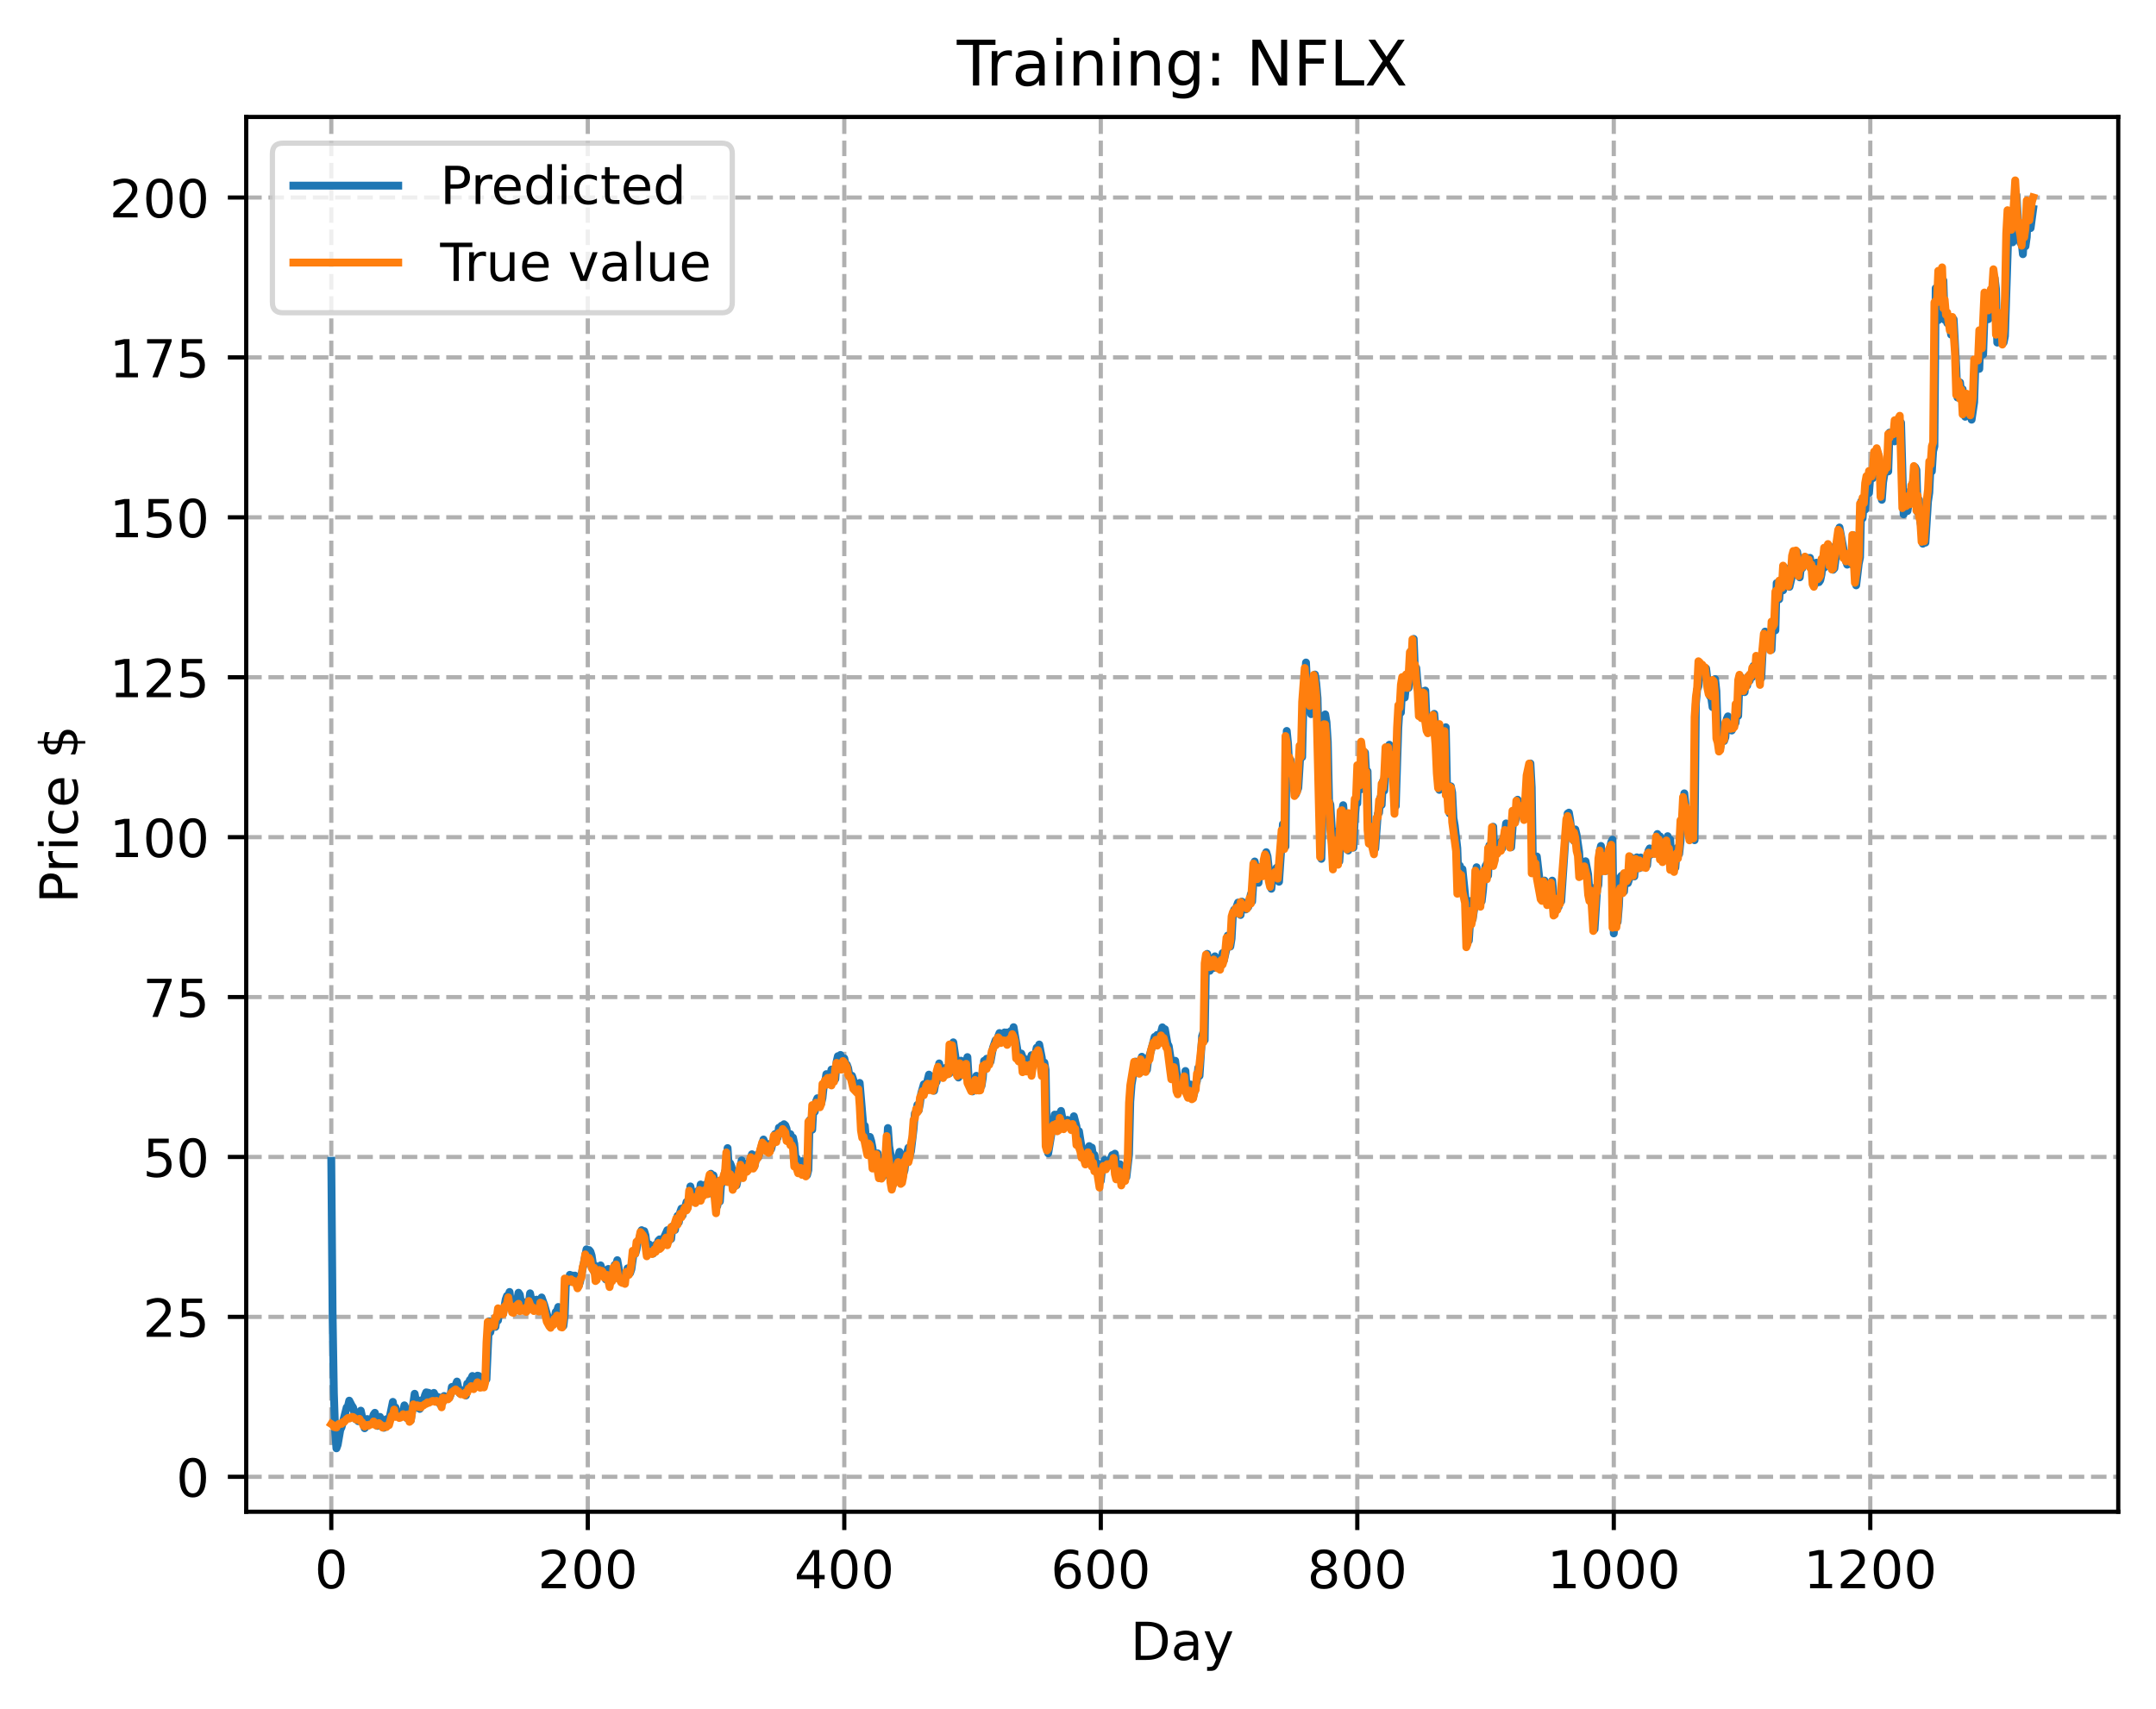 <?xml version="1.0" encoding="utf-8" standalone="no"?>
<!DOCTYPE svg PUBLIC "-//W3C//DTD SVG 1.1//EN"
  "http://www.w3.org/Graphics/SVG/1.1/DTD/svg11.dtd">
<!-- Created with matplotlib (https://matplotlib.org/) -->
<svg height="325.986pt" version="1.1" viewBox="0 0 411.286 325.986" width="411.286pt" xmlns="http://www.w3.org/2000/svg" xmlns:xlink="http://www.w3.org/1999/xlink">
 <defs>
  <style type="text/css">
*{stroke-linecap:butt;stroke-linejoin:round;}
  </style>
 </defs>
 <g id="figure_1">
  <g id="patch_1">
   <path d="M 0 325.986 
L 411.286 325.986 
L 411.286 0 
L 0 0 
z
" style="fill:#ffffff;"/>
  </g>
  <g id="axes_1">
   <g id="patch_2">
    <path d="M 46.966 288.43 
L 404.086 288.43 
L 404.086 22.318 
L 46.966 22.318 
z
" style="fill:#ffffff;"/>
   </g>
   <g id="matplotlib.axis_1">
    <g id="xtick_1">
     <g id="line2d_1">
      <path clip-path="url(#p687f6a4ca5)" d="M 63.198 288.43 
L 63.198 22.318 
" style="fill:none;stroke:#b0b0b0;stroke-dasharray:2.96,1.28;stroke-dashoffset:0;stroke-width:0.8;"/>
     </g>
     <g id="line2d_2">
      <defs>
       <path d="M 0 0 
L 0 3.5 
" id="mae000ef655" style="stroke:#000000;stroke-width:0.8;"/>
      </defs>
      <g>
       <use style="stroke:#000000;stroke-width:0.8;" x="63.198" xlink:href="#mae000ef655" y="288.43"/>
      </g>
     </g>
     <g id="text_1">
      <!-- 0 -->
      <defs>
       <path d="M 31.781 66.406 
Q 24.172 66.406 20.328 58.906 
Q 16.5 51.422 16.5 36.375 
Q 16.5 21.391 20.328 13.891 
Q 24.172 6.391 31.781 6.391 
Q 39.453 6.391 43.281 13.891 
Q 47.125 21.391 47.125 36.375 
Q 47.125 51.422 43.281 58.906 
Q 39.453 66.406 31.781 66.406 
z
M 31.781 74.219 
Q 44.047 74.219 50.516 64.516 
Q 56.984 54.828 56.984 36.375 
Q 56.984 17.969 50.516 8.266 
Q 44.047 -1.422 31.781 -1.422 
Q 19.531 -1.422 13.062 8.266 
Q 6.594 17.969 6.594 36.375 
Q 6.594 54.828 13.062 64.516 
Q 19.531 74.219 31.781 74.219 
z
" id="DejaVuSans-48"/>
      </defs>
      <g transform="translate(60.017 303.029)scale(0.1 -0.1)">
       <use xlink:href="#DejaVuSans-48"/>
      </g>
     </g>
    </g>
    <g id="xtick_2">
     <g id="line2d_3">
      <path clip-path="url(#p687f6a4ca5)" d="M 112.129 288.43 
L 112.129 22.318 
" style="fill:none;stroke:#b0b0b0;stroke-dasharray:2.96,1.28;stroke-dashoffset:0;stroke-width:0.8;"/>
     </g>
     <g id="line2d_4">
      <g>
       <use style="stroke:#000000;stroke-width:0.8;" x="112.129" xlink:href="#mae000ef655" y="288.43"/>
      </g>
     </g>
     <g id="text_2">
      <!-- 200 -->
      <defs>
       <path d="M 19.188 8.297 
L 53.609 8.297 
L 53.609 0 
L 7.328 0 
L 7.328 8.297 
Q 12.938 14.109 22.625 23.891 
Q 32.328 33.688 34.812 36.531 
Q 39.547 41.844 41.422 45.531 
Q 43.312 49.219 43.312 52.781 
Q 43.312 58.594 39.234 62.25 
Q 35.156 65.922 28.609 65.922 
Q 23.969 65.922 18.812 64.312 
Q 13.672 62.703 7.812 59.422 
L 7.812 69.391 
Q 13.766 71.781 18.938 73 
Q 24.125 74.219 28.422 74.219 
Q 39.75 74.219 46.484 68.547 
Q 53.219 62.891 53.219 53.422 
Q 53.219 48.922 51.531 44.891 
Q 49.859 40.875 45.406 35.406 
Q 44.188 33.984 37.641 27.219 
Q 31.109 20.453 19.188 8.297 
z
" id="DejaVuSans-50"/>
      </defs>
      <g transform="translate(102.585 303.029)scale(0.1 -0.1)">
       <use xlink:href="#DejaVuSans-50"/>
       <use x="63.623" xlink:href="#DejaVuSans-48"/>
       <use x="127.246" xlink:href="#DejaVuSans-48"/>
      </g>
     </g>
    </g>
    <g id="xtick_3">
     <g id="line2d_5">
      <path clip-path="url(#p687f6a4ca5)" d="M 161.06 288.43 
L 161.06 22.318 
" style="fill:none;stroke:#b0b0b0;stroke-dasharray:2.96,1.28;stroke-dashoffset:0;stroke-width:0.8;"/>
     </g>
     <g id="line2d_6">
      <g>
       <use style="stroke:#000000;stroke-width:0.8;" x="161.06" xlink:href="#mae000ef655" y="288.43"/>
      </g>
     </g>
     <g id="text_3">
      <!-- 400 -->
      <defs>
       <path d="M 37.797 64.312 
L 12.891 25.391 
L 37.797 25.391 
z
M 35.203 72.906 
L 47.609 72.906 
L 47.609 25.391 
L 58.016 25.391 
L 58.016 17.188 
L 47.609 17.188 
L 47.609 0 
L 37.797 0 
L 37.797 17.188 
L 4.891 17.188 
L 4.891 26.703 
z
" id="DejaVuSans-52"/>
      </defs>
      <g transform="translate(151.516 303.029)scale(0.1 -0.1)">
       <use xlink:href="#DejaVuSans-52"/>
       <use x="63.623" xlink:href="#DejaVuSans-48"/>
       <use x="127.246" xlink:href="#DejaVuSans-48"/>
      </g>
     </g>
    </g>
    <g id="xtick_4">
     <g id="line2d_7">
      <path clip-path="url(#p687f6a4ca5)" d="M 209.99 288.43 
L 209.99 22.318 
" style="fill:none;stroke:#b0b0b0;stroke-dasharray:2.96,1.28;stroke-dashoffset:0;stroke-width:0.8;"/>
     </g>
     <g id="line2d_8">
      <g>
       <use style="stroke:#000000;stroke-width:0.8;" x="209.99" xlink:href="#mae000ef655" y="288.43"/>
      </g>
     </g>
     <g id="text_4">
      <!-- 600 -->
      <defs>
       <path d="M 33.016 40.375 
Q 26.375 40.375 22.484 35.828 
Q 18.609 31.297 18.609 23.391 
Q 18.609 15.531 22.484 10.953 
Q 26.375 6.391 33.016 6.391 
Q 39.656 6.391 43.531 10.953 
Q 47.406 15.531 47.406 23.391 
Q 47.406 31.297 43.531 35.828 
Q 39.656 40.375 33.016 40.375 
z
M 52.594 71.297 
L 52.594 62.312 
Q 48.875 64.062 45.094 64.984 
Q 41.312 65.922 37.594 65.922 
Q 27.828 65.922 22.672 59.328 
Q 17.531 52.734 16.797 39.406 
Q 19.672 43.656 24.016 45.922 
Q 28.375 48.188 33.594 48.188 
Q 44.578 48.188 50.953 41.516 
Q 57.328 34.859 57.328 23.391 
Q 57.328 12.156 50.688 5.359 
Q 44.047 -1.422 33.016 -1.422 
Q 20.359 -1.422 13.672 8.266 
Q 6.984 17.969 6.984 36.375 
Q 6.984 53.656 15.188 63.938 
Q 23.391 74.219 37.203 74.219 
Q 40.922 74.219 44.703 73.484 
Q 48.484 72.75 52.594 71.297 
z
" id="DejaVuSans-54"/>
      </defs>
      <g transform="translate(200.446 303.029)scale(0.1 -0.1)">
       <use xlink:href="#DejaVuSans-54"/>
       <use x="63.623" xlink:href="#DejaVuSans-48"/>
       <use x="127.246" xlink:href="#DejaVuSans-48"/>
      </g>
     </g>
    </g>
    <g id="xtick_5">
     <g id="line2d_9">
      <path clip-path="url(#p687f6a4ca5)" d="M 258.921 288.43 
L 258.921 22.318 
" style="fill:none;stroke:#b0b0b0;stroke-dasharray:2.96,1.28;stroke-dashoffset:0;stroke-width:0.8;"/>
     </g>
     <g id="line2d_10">
      <g>
       <use style="stroke:#000000;stroke-width:0.8;" x="258.921" xlink:href="#mae000ef655" y="288.43"/>
      </g>
     </g>
     <g id="text_5">
      <!-- 800 -->
      <defs>
       <path d="M 31.781 34.625 
Q 24.75 34.625 20.719 30.859 
Q 16.703 27.094 16.703 20.516 
Q 16.703 13.922 20.719 10.156 
Q 24.75 6.391 31.781 6.391 
Q 38.812 6.391 42.859 10.172 
Q 46.922 13.969 46.922 20.516 
Q 46.922 27.094 42.891 30.859 
Q 38.875 34.625 31.781 34.625 
z
M 21.922 38.812 
Q 15.578 40.375 12.031 44.719 
Q 8.5 49.078 8.5 55.328 
Q 8.5 64.062 14.719 69.141 
Q 20.953 74.219 31.781 74.219 
Q 42.672 74.219 48.875 69.141 
Q 55.078 64.062 55.078 55.328 
Q 55.078 49.078 51.531 44.719 
Q 48 40.375 41.703 38.812 
Q 48.828 37.156 52.797 32.312 
Q 56.781 27.484 56.781 20.516 
Q 56.781 9.906 50.312 4.234 
Q 43.844 -1.422 31.781 -1.422 
Q 19.734 -1.422 13.25 4.234 
Q 6.781 9.906 6.781 20.516 
Q 6.781 27.484 10.781 32.312 
Q 14.797 37.156 21.922 38.812 
z
M 18.312 54.391 
Q 18.312 48.734 21.844 45.562 
Q 25.391 42.391 31.781 42.391 
Q 38.141 42.391 41.719 45.562 
Q 45.312 48.734 45.312 54.391 
Q 45.312 60.062 41.719 63.234 
Q 38.141 66.406 31.781 66.406 
Q 25.391 66.406 21.844 63.234 
Q 18.312 60.062 18.312 54.391 
z
" id="DejaVuSans-56"/>
      </defs>
      <g transform="translate(249.377 303.029)scale(0.1 -0.1)">
       <use xlink:href="#DejaVuSans-56"/>
       <use x="63.623" xlink:href="#DejaVuSans-48"/>
       <use x="127.246" xlink:href="#DejaVuSans-48"/>
      </g>
     </g>
    </g>
    <g id="xtick_6">
     <g id="line2d_11">
      <path clip-path="url(#p687f6a4ca5)" d="M 307.851 288.43 
L 307.851 22.318 
" style="fill:none;stroke:#b0b0b0;stroke-dasharray:2.96,1.28;stroke-dashoffset:0;stroke-width:0.8;"/>
     </g>
     <g id="line2d_12">
      <g>
       <use style="stroke:#000000;stroke-width:0.8;" x="307.851" xlink:href="#mae000ef655" y="288.43"/>
      </g>
     </g>
     <g id="text_6">
      <!-- 1000 -->
      <defs>
       <path d="M 12.406 8.297 
L 28.516 8.297 
L 28.516 63.922 
L 10.984 60.406 
L 10.984 69.391 
L 28.422 72.906 
L 38.281 72.906 
L 38.281 8.297 
L 54.391 8.297 
L 54.391 0 
L 12.406 0 
z
" id="DejaVuSans-49"/>
      </defs>
      <g transform="translate(295.126 303.029)scale(0.1 -0.1)">
       <use xlink:href="#DejaVuSans-49"/>
       <use x="63.623" xlink:href="#DejaVuSans-48"/>
       <use x="127.246" xlink:href="#DejaVuSans-48"/>
       <use x="190.869" xlink:href="#DejaVuSans-48"/>
      </g>
     </g>
    </g>
    <g id="xtick_7">
     <g id="line2d_13">
      <path clip-path="url(#p687f6a4ca5)" d="M 356.782 288.43 
L 356.782 22.318 
" style="fill:none;stroke:#b0b0b0;stroke-dasharray:2.96,1.28;stroke-dashoffset:0;stroke-width:0.8;"/>
     </g>
     <g id="line2d_14">
      <g>
       <use style="stroke:#000000;stroke-width:0.8;" x="356.782" xlink:href="#mae000ef655" y="288.43"/>
      </g>
     </g>
     <g id="text_7">
      <!-- 1200 -->
      <g transform="translate(344.057 303.029)scale(0.1 -0.1)">
       <use xlink:href="#DejaVuSans-49"/>
       <use x="63.623" xlink:href="#DejaVuSans-50"/>
       <use x="127.246" xlink:href="#DejaVuSans-48"/>
       <use x="190.869" xlink:href="#DejaVuSans-48"/>
      </g>
     </g>
    </g>
    <g id="text_8">
     <!-- Day -->
     <defs>
      <path d="M 19.672 64.797 
L 19.672 8.109 
L 31.594 8.109 
Q 46.688 8.109 53.688 14.938 
Q 60.688 21.781 60.688 36.531 
Q 60.688 51.172 53.688 57.984 
Q 46.688 64.797 31.594 64.797 
z
M 9.812 72.906 
L 30.078 72.906 
Q 51.266 72.906 61.172 64.094 
Q 71.094 55.281 71.094 36.531 
Q 71.094 17.672 61.125 8.828 
Q 51.172 0 30.078 0 
L 9.812 0 
z
" id="DejaVuSans-68"/>
      <path d="M 34.281 27.484 
Q 23.391 27.484 19.188 25 
Q 14.984 22.516 14.984 16.5 
Q 14.984 11.719 18.141 8.906 
Q 21.297 6.109 26.703 6.109 
Q 34.188 6.109 38.703 11.406 
Q 43.219 16.703 43.219 25.484 
L 43.219 27.484 
z
M 52.203 31.203 
L 52.203 0 
L 43.219 0 
L 43.219 8.297 
Q 40.141 3.328 35.547 0.953 
Q 30.953 -1.422 24.312 -1.422 
Q 15.922 -1.422 10.953 3.297 
Q 6 8.016 6 15.922 
Q 6 25.141 12.172 29.828 
Q 18.359 34.516 30.609 34.516 
L 43.219 34.516 
L 43.219 35.406 
Q 43.219 41.609 39.141 45 
Q 35.062 48.391 27.688 48.391 
Q 23 48.391 18.547 47.266 
Q 14.109 46.141 10.016 43.891 
L 10.016 52.203 
Q 14.938 54.109 19.578 55.047 
Q 24.219 56 28.609 56 
Q 40.484 56 46.344 49.844 
Q 52.203 43.703 52.203 31.203 
z
" id="DejaVuSans-97"/>
      <path d="M 32.172 -5.078 
Q 28.375 -14.844 24.75 -17.812 
Q 21.141 -20.797 15.094 -20.797 
L 7.906 -20.797 
L 7.906 -13.281 
L 13.188 -13.281 
Q 16.891 -13.281 18.938 -11.516 
Q 21 -9.766 23.484 -3.219 
L 25.094 0.875 
L 2.984 54.688 
L 12.5 54.688 
L 29.594 11.922 
L 46.688 54.688 
L 56.203 54.688 
z
" id="DejaVuSans-121"/>
     </defs>
     <g transform="translate(215.652 316.707)scale(0.1 -0.1)">
      <use xlink:href="#DejaVuSans-68"/>
      <use x="77.002" xlink:href="#DejaVuSans-97"/>
      <use x="138.281" xlink:href="#DejaVuSans-121"/>
     </g>
    </g>
   </g>
   <g id="matplotlib.axis_2">
    <g id="ytick_1">
     <g id="line2d_15">
      <path clip-path="url(#p687f6a4ca5)" d="M 46.966 281.764 
L 404.086 281.764 
" style="fill:none;stroke:#b0b0b0;stroke-dasharray:2.96,1.28;stroke-dashoffset:0;stroke-width:0.8;"/>
     </g>
     <g id="line2d_16">
      <defs>
       <path d="M 0 0 
L -3.5 0 
" id="m925467100d" style="stroke:#000000;stroke-width:0.8;"/>
      </defs>
      <g>
       <use style="stroke:#000000;stroke-width:0.8;" x="46.966" xlink:href="#m925467100d" y="281.764"/>
      </g>
     </g>
     <g id="text_9">
      <!-- 0 -->
      <g transform="translate(33.603 285.563)scale(0.1 -0.1)">
       <use xlink:href="#DejaVuSans-48"/>
      </g>
     </g>
    </g>
    <g id="ytick_2">
     <g id="line2d_17">
      <path clip-path="url(#p687f6a4ca5)" d="M 46.966 251.254 
L 404.086 251.254 
" style="fill:none;stroke:#b0b0b0;stroke-dasharray:2.96,1.28;stroke-dashoffset:0;stroke-width:0.8;"/>
     </g>
     <g id="line2d_18">
      <g>
       <use style="stroke:#000000;stroke-width:0.8;" x="46.966" xlink:href="#m925467100d" y="251.254"/>
      </g>
     </g>
     <g id="text_10">
      <!-- 25 -->
      <defs>
       <path d="M 10.797 72.906 
L 49.516 72.906 
L 49.516 64.594 
L 19.828 64.594 
L 19.828 46.734 
Q 21.969 47.469 24.109 47.828 
Q 26.266 48.188 28.422 48.188 
Q 40.625 48.188 47.75 41.5 
Q 54.891 34.812 54.891 23.391 
Q 54.891 11.625 47.562 5.094 
Q 40.234 -1.422 26.906 -1.422 
Q 22.312 -1.422 17.547 -0.641 
Q 12.797 0.141 7.719 1.703 
L 7.719 11.625 
Q 12.109 9.234 16.797 8.062 
Q 21.484 6.891 26.703 6.891 
Q 35.156 6.891 40.078 11.328 
Q 45.016 15.766 45.016 23.391 
Q 45.016 31 40.078 35.438 
Q 35.156 39.891 26.703 39.891 
Q 22.75 39.891 18.812 39.016 
Q 14.891 38.141 10.797 36.281 
z
" id="DejaVuSans-53"/>
      </defs>
      <g transform="translate(27.241 255.053)scale(0.1 -0.1)">
       <use xlink:href="#DejaVuSans-50"/>
       <use x="63.623" xlink:href="#DejaVuSans-53"/>
      </g>
     </g>
    </g>
    <g id="ytick_3">
     <g id="line2d_19">
      <path clip-path="url(#p687f6a4ca5)" d="M 46.966 220.744 
L 404.086 220.744 
" style="fill:none;stroke:#b0b0b0;stroke-dasharray:2.96,1.28;stroke-dashoffset:0;stroke-width:0.8;"/>
     </g>
     <g id="line2d_20">
      <g>
       <use style="stroke:#000000;stroke-width:0.8;" x="46.966" xlink:href="#m925467100d" y="220.744"/>
      </g>
     </g>
     <g id="text_11">
      <!-- 50 -->
      <g transform="translate(27.241 224.543)scale(0.1 -0.1)">
       <use xlink:href="#DejaVuSans-53"/>
       <use x="63.623" xlink:href="#DejaVuSans-48"/>
      </g>
     </g>
    </g>
    <g id="ytick_4">
     <g id="line2d_21">
      <path clip-path="url(#p687f6a4ca5)" d="M 46.966 190.234 
L 404.086 190.234 
" style="fill:none;stroke:#b0b0b0;stroke-dasharray:2.96,1.28;stroke-dashoffset:0;stroke-width:0.8;"/>
     </g>
     <g id="line2d_22">
      <g>
       <use style="stroke:#000000;stroke-width:0.8;" x="46.966" xlink:href="#m925467100d" y="190.234"/>
      </g>
     </g>
     <g id="text_12">
      <!-- 75 -->
      <defs>
       <path d="M 8.203 72.906 
L 55.078 72.906 
L 55.078 68.703 
L 28.609 0 
L 18.312 0 
L 43.219 64.594 
L 8.203 64.594 
z
" id="DejaVuSans-55"/>
      </defs>
      <g transform="translate(27.241 194.033)scale(0.1 -0.1)">
       <use xlink:href="#DejaVuSans-55"/>
       <use x="63.623" xlink:href="#DejaVuSans-53"/>
      </g>
     </g>
    </g>
    <g id="ytick_5">
     <g id="line2d_23">
      <path clip-path="url(#p687f6a4ca5)" d="M 46.966 159.724 
L 404.086 159.724 
" style="fill:none;stroke:#b0b0b0;stroke-dasharray:2.96,1.28;stroke-dashoffset:0;stroke-width:0.8;"/>
     </g>
     <g id="line2d_24">
      <g>
       <use style="stroke:#000000;stroke-width:0.8;" x="46.966" xlink:href="#m925467100d" y="159.724"/>
      </g>
     </g>
     <g id="text_13">
      <!-- 100 -->
      <g transform="translate(20.878 163.523)scale(0.1 -0.1)">
       <use xlink:href="#DejaVuSans-49"/>
       <use x="63.623" xlink:href="#DejaVuSans-48"/>
       <use x="127.246" xlink:href="#DejaVuSans-48"/>
      </g>
     </g>
    </g>
    <g id="ytick_6">
     <g id="line2d_25">
      <path clip-path="url(#p687f6a4ca5)" d="M 46.966 129.214 
L 404.086 129.214 
" style="fill:none;stroke:#b0b0b0;stroke-dasharray:2.96,1.28;stroke-dashoffset:0;stroke-width:0.8;"/>
     </g>
     <g id="line2d_26">
      <g>
       <use style="stroke:#000000;stroke-width:0.8;" x="46.966" xlink:href="#m925467100d" y="129.214"/>
      </g>
     </g>
     <g id="text_14">
      <!-- 125 -->
      <g transform="translate(20.878 133.014)scale(0.1 -0.1)">
       <use xlink:href="#DejaVuSans-49"/>
       <use x="63.623" xlink:href="#DejaVuSans-50"/>
       <use x="127.246" xlink:href="#DejaVuSans-53"/>
      </g>
     </g>
    </g>
    <g id="ytick_7">
     <g id="line2d_27">
      <path clip-path="url(#p687f6a4ca5)" d="M 46.966 98.704 
L 404.086 98.704 
" style="fill:none;stroke:#b0b0b0;stroke-dasharray:2.96,1.28;stroke-dashoffset:0;stroke-width:0.8;"/>
     </g>
     <g id="line2d_28">
      <g>
       <use style="stroke:#000000;stroke-width:0.8;" x="46.966" xlink:href="#m925467100d" y="98.704"/>
      </g>
     </g>
     <g id="text_15">
      <!-- 150 -->
      <g transform="translate(20.878 102.504)scale(0.1 -0.1)">
       <use xlink:href="#DejaVuSans-49"/>
       <use x="63.623" xlink:href="#DejaVuSans-53"/>
       <use x="127.246" xlink:href="#DejaVuSans-48"/>
      </g>
     </g>
    </g>
    <g id="ytick_8">
     <g id="line2d_29">
      <path clip-path="url(#p687f6a4ca5)" d="M 46.966 68.195 
L 404.086 68.195 
" style="fill:none;stroke:#b0b0b0;stroke-dasharray:2.96,1.28;stroke-dashoffset:0;stroke-width:0.8;"/>
     </g>
     <g id="line2d_30">
      <g>
       <use style="stroke:#000000;stroke-width:0.8;" x="46.966" xlink:href="#m925467100d" y="68.195"/>
      </g>
     </g>
     <g id="text_16">
      <!-- 175 -->
      <g transform="translate(20.878 71.994)scale(0.1 -0.1)">
       <use xlink:href="#DejaVuSans-49"/>
       <use x="63.623" xlink:href="#DejaVuSans-55"/>
       <use x="127.246" xlink:href="#DejaVuSans-53"/>
      </g>
     </g>
    </g>
    <g id="ytick_9">
     <g id="line2d_31">
      <path clip-path="url(#p687f6a4ca5)" d="M 46.966 37.685 
L 404.086 37.685 
" style="fill:none;stroke:#b0b0b0;stroke-dasharray:2.96,1.28;stroke-dashoffset:0;stroke-width:0.8;"/>
     </g>
     <g id="line2d_32">
      <g>
       <use style="stroke:#000000;stroke-width:0.8;" x="46.966" xlink:href="#m925467100d" y="37.685"/>
      </g>
     </g>
     <g id="text_17">
      <!-- 200 -->
      <g transform="translate(20.878 41.484)scale(0.1 -0.1)">
       <use xlink:href="#DejaVuSans-50"/>
       <use x="63.623" xlink:href="#DejaVuSans-48"/>
       <use x="127.246" xlink:href="#DejaVuSans-48"/>
      </g>
     </g>
    </g>
    <g id="text_18">
     <!-- Price $ -->
     <defs>
      <path d="M 19.672 64.797 
L 19.672 37.406 
L 32.078 37.406 
Q 38.969 37.406 42.719 40.969 
Q 46.484 44.531 46.484 51.125 
Q 46.484 57.672 42.719 61.234 
Q 38.969 64.797 32.078 64.797 
z
M 9.812 72.906 
L 32.078 72.906 
Q 44.344 72.906 50.609 67.359 
Q 56.891 61.812 56.891 51.125 
Q 56.891 40.328 50.609 34.812 
Q 44.344 29.297 32.078 29.297 
L 19.672 29.297 
L 19.672 0 
L 9.812 0 
z
" id="DejaVuSans-80"/>
      <path d="M 41.109 46.297 
Q 39.594 47.172 37.812 47.578 
Q 36.031 48 33.891 48 
Q 26.266 48 22.188 43.047 
Q 18.109 38.094 18.109 28.812 
L 18.109 0 
L 9.078 0 
L 9.078 54.688 
L 18.109 54.688 
L 18.109 46.188 
Q 20.953 51.172 25.484 53.578 
Q 30.031 56 36.531 56 
Q 37.453 56 38.578 55.875 
Q 39.703 55.766 41.062 55.516 
z
" id="DejaVuSans-114"/>
      <path d="M 9.422 54.688 
L 18.406 54.688 
L 18.406 0 
L 9.422 0 
z
M 9.422 75.984 
L 18.406 75.984 
L 18.406 64.594 
L 9.422 64.594 
z
" id="DejaVuSans-105"/>
      <path d="M 48.781 52.594 
L 48.781 44.188 
Q 44.969 46.297 41.141 47.344 
Q 37.312 48.391 33.406 48.391 
Q 24.656 48.391 19.812 42.844 
Q 14.984 37.312 14.984 27.297 
Q 14.984 17.281 19.812 11.734 
Q 24.656 6.203 33.406 6.203 
Q 37.312 6.203 41.141 7.25 
Q 44.969 8.297 48.781 10.406 
L 48.781 2.094 
Q 45.016 0.344 40.984 -0.531 
Q 36.969 -1.422 32.422 -1.422 
Q 20.062 -1.422 12.781 6.344 
Q 5.516 14.109 5.516 27.297 
Q 5.516 40.672 12.859 48.328 
Q 20.219 56 33.016 56 
Q 37.156 56 41.109 55.141 
Q 45.062 54.297 48.781 52.594 
z
" id="DejaVuSans-99"/>
      <path d="M 56.203 29.594 
L 56.203 25.203 
L 14.891 25.203 
Q 15.484 15.922 20.484 11.062 
Q 25.484 6.203 34.422 6.203 
Q 39.594 6.203 44.453 7.469 
Q 49.312 8.734 54.109 11.281 
L 54.109 2.781 
Q 49.266 0.734 44.188 -0.344 
Q 39.109 -1.422 33.891 -1.422 
Q 20.797 -1.422 13.156 6.188 
Q 5.516 13.812 5.516 26.812 
Q 5.516 40.234 12.766 48.109 
Q 20.016 56 32.328 56 
Q 43.359 56 49.781 48.891 
Q 56.203 41.797 56.203 29.594 
z
M 47.219 32.234 
Q 47.125 39.594 43.094 43.984 
Q 39.062 48.391 32.422 48.391 
Q 24.906 48.391 20.391 44.141 
Q 15.875 39.891 15.188 32.172 
z
" id="DejaVuSans-101"/>
      <path id="DejaVuSans-32"/>
      <path d="M 33.797 -14.703 
L 28.906 -14.703 
L 28.859 0 
Q 23.734 0.094 18.609 1.188 
Q 13.484 2.297 8.297 4.5 
L 8.297 13.281 
Q 13.281 10.156 18.375 8.562 
Q 23.484 6.984 28.906 6.938 
L 28.906 29.203 
Q 18.109 30.953 13.203 35.156 
Q 8.297 39.359 8.297 46.688 
Q 8.297 54.641 13.625 59.219 
Q 18.953 63.812 28.906 64.5 
L 28.906 75.984 
L 33.797 75.984 
L 33.797 64.656 
Q 38.328 64.453 42.578 63.688 
Q 46.828 62.938 50.875 61.625 
L 50.875 53.078 
Q 46.828 55.125 42.547 56.25 
Q 38.281 57.375 33.797 57.562 
L 33.797 36.719 
Q 44.875 35.016 50.094 30.609 
Q 55.328 26.219 55.328 18.609 
Q 55.328 10.359 49.781 5.594 
Q 44.234 0.828 33.797 0.094 
z
M 28.906 37.594 
L 28.906 57.625 
Q 23.25 56.984 20.266 54.391 
Q 17.281 51.812 17.281 47.516 
Q 17.281 43.312 20.031 40.969 
Q 22.797 38.625 28.906 37.594 
z
M 33.797 28.219 
L 33.797 7.078 
Q 39.984 7.906 43.141 10.594 
Q 46.297 13.281 46.297 17.672 
Q 46.297 21.969 43.281 24.5 
Q 40.281 27.047 33.797 28.219 
z
" id="DejaVuSans-36"/>
     </defs>
     <g transform="translate(14.798 172.342)rotate(-90)scale(0.1 -0.1)">
      <use xlink:href="#DejaVuSans-80"/>
      <use x="58.553" xlink:href="#DejaVuSans-114"/>
      <use x="99.666" xlink:href="#DejaVuSans-105"/>
      <use x="127.449" xlink:href="#DejaVuSans-99"/>
      <use x="182.43" xlink:href="#DejaVuSans-101"/>
      <use x="243.953" xlink:href="#DejaVuSans-32"/>
      <use x="275.74" xlink:href="#DejaVuSans-36"/>
     </g>
    </g>
   </g>
   <g id="line2d_33">
    <path clip-path="url(#p687f6a4ca5)" d="M 63.198 221.47 
L 63.443 250.502 
L 63.688 265.748 
L 63.932 273.032 
L 64.177 276.334 
L 64.422 275.656 
L 64.911 272.83 
L 65.156 272.305 
L 66.134 268.522 
L 66.379 268.295 
L 66.623 267.233 
L 67.113 268.191 
L 67.357 268.534 
L 67.847 270.788 
L 68.091 270.619 
L 68.336 271.156 
L 68.825 269.142 
L 69.559 272.502 
L 69.804 272.224 
L 70.049 270.744 
L 70.293 270.807 
L 70.538 271.604 
L 71.027 270.704 
L 71.272 269.883 
L 71.517 269.552 
L 72.006 272.053 
L 72.495 270.335 
L 72.984 271.78 
L 73.229 272.415 
L 73.718 270.775 
L 73.963 271.759 
L 74.208 271.059 
L 74.942 267.467 
L 75.186 269.292 
L 75.431 268.522 
L 75.676 269.983 
L 75.92 270.12 
L 76.41 269.444 
L 76.654 269.396 
L 76.899 269.217 
L 77.144 268.131 
L 77.388 268.729 
L 77.633 270.585 
L 77.878 269.522 
L 78.122 269.088 
L 78.367 270.982 
L 79.101 265.921 
L 79.59 268.584 
L 79.835 268.182 
L 80.079 268.813 
L 80.324 267.179 
L 80.569 268.012 
L 80.813 267.423 
L 81.058 266.24 
L 81.303 265.652 
L 81.792 265.755 
L 82.037 267.146 
L 82.281 266.447 
L 82.526 266.371 
L 82.771 265.753 
L 83.015 266.313 
L 83.26 267.453 
L 83.505 266.512 
L 83.994 267.99 
L 84.239 266.624 
L 84.483 267.524 
L 84.728 266.345 
L 84.972 266.825 
L 85.217 266.53 
L 85.462 266.504 
L 85.706 266.679 
L 85.951 266.164 
L 86.196 264.617 
L 86.44 264.918 
L 86.685 264.817 
L 87.174 263.589 
L 87.664 265.811 
L 87.908 265.702 
L 88.153 265.798 
L 88.398 265.239 
L 88.642 265.512 
L 88.887 266.249 
L 89.132 263.984 
L 89.376 264.058 
L 89.621 263.308 
L 89.866 263.079 
L 90.11 262.529 
L 90.355 262.974 
L 90.599 263.876 
L 90.844 263.321 
L 91.089 262.465 
L 91.333 262.522 
L 91.578 262.788 
L 91.823 263.879 
L 92.312 262.971 
L 92.557 263.462 
L 92.801 263.166 
L 93.291 252.097 
L 93.535 254.191 
L 93.78 252.863 
L 94.025 252.586 
L 94.269 252.603 
L 94.514 253.159 
L 94.759 251.331 
L 95.003 251.933 
L 95.248 250.4 
L 95.493 249.931 
L 95.737 249.874 
L 95.982 250.656 
L 96.471 247.916 
L 96.716 247.233 
L 96.96 247.211 
L 97.205 246.497 
L 97.45 248.641 
L 97.694 247.885 
L 97.939 249.532 
L 98.184 249.977 
L 98.673 247.97 
L 98.918 246.645 
L 99.162 247.024 
L 99.407 248.663 
L 99.896 248.442 
L 100.141 249.625 
L 100.386 248.445 
L 100.63 249.521 
L 100.875 248.64 
L 101.12 246.755 
L 101.609 249.248 
L 101.854 248.028 
L 102.098 248.924 
L 102.343 247.965 
L 102.587 249.013 
L 102.832 249.146 
L 103.077 249.526 
L 103.321 247.546 
L 103.811 248.912 
L 104.789 252.29 
L 105.279 252.651 
L 105.523 251.524 
L 105.768 251.836 
L 106.013 250.318 
L 106.257 250.112 
L 106.502 249.357 
L 107.236 252.181 
L 107.481 252.971 
L 107.725 250.912 
L 107.97 244.199 
L 108.215 244.059 
L 108.459 244.649 
L 108.704 243.227 
L 108.948 243.798 
L 109.193 243.363 
L 109.438 243.984 
L 109.682 243.373 
L 109.927 244.044 
L 110.172 245.094 
L 110.416 245.271 
L 110.661 244.568 
L 111.884 238.355 
L 112.129 238.994 
L 112.374 238.501 
L 112.618 238.776 
L 112.863 239.55 
L 113.352 242.694 
L 113.597 241.524 
L 113.842 243.551 
L 114.331 241.805 
L 114.575 241.424 
L 114.82 242.18 
L 115.309 242.433 
L 115.554 244.099 
L 115.799 242.686 
L 116.043 242.105 
L 116.288 242.985 
L 116.533 244.479 
L 116.777 243.531 
L 117.022 244.035 
L 117.267 241.325 
L 117.511 241.596 
L 117.756 240.43 
L 118.245 243.124 
L 118.49 243.522 
L 118.735 244.414 
L 118.979 244.128 
L 119.224 242.978 
L 119.469 243.389 
L 119.713 241.99 
L 119.958 242.732 
L 120.203 242.882 
L 120.447 242.163 
L 120.936 238.687 
L 121.181 239.222 
L 121.426 238.418 
L 121.67 236.851 
L 121.915 236.448 
L 122.404 234.708 
L 122.649 234.964 
L 122.894 234.888 
L 123.138 235.692 
L 123.383 237.635 
L 123.628 238.659 
L 123.872 237.433 
L 124.117 238.738 
L 124.606 239.179 
L 125.096 237.467 
L 125.34 237.813 
L 125.585 236.716 
L 125.83 236.46 
L 126.074 237.768 
L 126.319 237.398 
L 126.563 236.354 
L 127.297 234.71 
L 127.542 236.85 
L 127.787 236.276 
L 128.031 236.382 
L 128.276 233.969 
L 128.765 234.669 
L 129.01 232.87 
L 129.255 231.972 
L 129.499 233.208 
L 129.744 231.295 
L 129.989 230.597 
L 130.233 231.866 
L 130.478 230.397 
L 130.723 230.244 
L 130.967 229.322 
L 131.212 230.136 
L 131.457 228.898 
L 131.701 226.361 
L 132.191 228.672 
L 132.435 228.206 
L 132.924 228.96 
L 133.169 227.195 
L 133.414 227.771 
L 133.658 225.991 
L 133.903 227.882 
L 134.148 227.331 
L 134.392 227.098 
L 134.637 225.983 
L 135.126 227.778 
L 135.371 224.89 
L 135.616 223.942 
L 135.86 225.2 
L 136.105 224.247 
L 136.594 227.687 
L 136.839 230.089 
L 137.084 228.023 
L 137.328 229.242 
L 137.573 225.579 
L 137.818 225.734 
L 138.307 223.515 
L 138.551 223.571 
L 138.796 219.05 
L 139.041 222.939 
L 139.285 221.932 
L 139.53 222.535 
L 139.775 223.789 
L 140.019 226.48 
L 140.264 224.223 
L 140.509 226.141 
L 141.487 221.394 
L 141.732 222.122 
L 141.977 223.626 
L 142.466 222.038 
L 142.711 222.572 
L 143.445 220.222 
L 143.689 222.126 
L 143.934 222.473 
L 144.423 220.344 
L 144.668 220.778 
L 145.646 217.411 
L 146.38 219.162 
L 146.625 218.29 
L 146.87 219.014 
L 147.114 219.228 
L 147.359 218.27 
L 147.604 217.835 
L 147.848 216.372 
L 148.093 216.898 
L 148.338 217.103 
L 148.582 215.163 
L 148.827 215.342 
L 149.072 214.784 
L 149.316 215.119 
L 149.561 214.492 
L 149.806 214.705 
L 150.05 215.342 
L 150.295 217.132 
L 150.539 217.936 
L 150.784 216.384 
L 151.029 217.68 
L 151.273 217.039 
L 151.518 218.213 
L 151.763 221.227 
L 152.007 220.977 
L 152.497 222.826 
L 152.741 221.822 
L 152.986 221.544 
L 153.231 222.97 
L 153.475 222.769 
L 153.72 223.322 
L 153.965 224.193 
L 154.209 223.234 
L 154.454 213.713 
L 154.943 215.546 
L 155.188 211 
L 155.433 212.121 
L 155.677 210.127 
L 155.922 209.533 
L 156.166 210.579 
L 156.411 209.599 
L 156.656 210.551 
L 156.9 209.498 
L 157.145 207.203 
L 157.39 206.523 
L 157.634 204.94 
L 157.879 206.658 
L 158.124 205.017 
L 158.368 205.252 
L 158.613 204.062 
L 158.858 206.069 
L 159.102 205.235 
L 159.347 205.891 
L 159.592 202.55 
L 159.836 201.511 
L 160.081 202.646 
L 160.326 201.279 
L 160.57 203.119 
L 160.815 203.319 
L 161.06 201.921 
L 161.304 203.039 
L 161.549 203.135 
L 161.794 203.791 
L 162.038 205.176 
L 162.283 205.301 
L 162.527 205.244 
L 162.772 205.973 
L 163.017 207.521 
L 163.751 208.047 
L 163.995 206.613 
L 164.729 215.212 
L 164.974 214.799 
L 165.219 217.394 
L 165.463 218.449 
L 165.708 218.909 
L 165.953 216.915 
L 166.197 217.706 
L 166.442 218.995 
L 166.687 221.092 
L 166.931 220.784 
L 167.176 220.109 
L 167.421 220.052 
L 167.91 223.698 
L 168.154 222.781 
L 168.399 224.525 
L 168.644 223.051 
L 168.888 220.751 
L 169.133 219.748 
L 169.378 215.221 
L 169.622 218.662 
L 169.867 220.176 
L 170.356 226.038 
L 170.601 225.507 
L 170.846 224.659 
L 171.09 221.653 
L 171.58 219.761 
L 172.069 224.757 
L 172.558 223.26 
L 172.803 220.808 
L 173.292 218.98 
L 173.537 220.573 
L 173.782 219.663 
L 174.271 215.484 
L 174.515 212.439 
L 174.76 212.363 
L 175.005 210.8 
L 175.249 211.868 
L 175.494 210.569 
L 175.739 208.587 
L 176.228 206.874 
L 176.473 207.948 
L 177.207 205.03 
L 177.451 206.663 
L 177.941 205.386 
L 178.185 208.109 
L 178.43 206.798 
L 178.675 206.392 
L 179.164 202.889 
L 179.409 204.489 
L 179.653 204.214 
L 180.142 205.197 
L 180.387 203.737 
L 180.632 204.965 
L 180.876 204.346 
L 181.121 204.799 
L 181.366 199.613 
L 181.61 200.696 
L 181.855 198.868 
L 182.834 205.592 
L 183.078 204.718 
L 183.323 202.371 
L 183.568 203.593 
L 183.812 203.256 
L 184.057 203.972 
L 184.302 203.079 
L 184.546 201.683 
L 184.791 205.846 
L 185.525 208.24 
L 185.77 206.972 
L 186.014 207.348 
L 186.259 205.259 
L 186.503 207.245 
L 186.748 206.514 
L 186.993 207.417 
L 187.237 207.2 
L 187.482 205.64 
L 187.727 202.397 
L 187.971 203.503 
L 188.216 202.003 
L 188.461 203.187 
L 188.705 202.007 
L 188.95 202.572 
L 189.439 199.855 
L 189.929 198.449 
L 190.173 199.176 
L 190.418 197.743 
L 190.663 197.096 
L 191.152 198.41 
L 191.397 197.888 
L 191.641 196.975 
L 191.886 198.02 
L 192.13 196.989 
L 192.375 198.156 
L 192.62 197.184 
L 192.864 196.693 
L 193.109 197.193 
L 193.354 195.977 
L 194.332 201.769 
L 194.577 202.176 
L 194.822 201.006 
L 195.066 201.684 
L 195.311 203.837 
L 195.556 203.263 
L 195.8 202.134 
L 196.045 203.672 
L 196.29 202.515 
L 196.534 202.331 
L 196.779 201.322 
L 197.024 203.556 
L 197.758 199.899 
L 198.002 201.803 
L 198.247 199.284 
L 198.736 201.789 
L 198.981 204.368 
L 199.225 202.723 
L 199.47 204.136 
L 199.715 218.622 
L 199.959 220.056 
L 201.183 212.665 
L 201.427 214.059 
L 201.672 212.646 
L 201.917 214.243 
L 202.161 213.633 
L 202.406 211.956 
L 202.895 214.573 
L 203.14 214.678 
L 203.385 213.972 
L 203.629 213.664 
L 203.874 213.813 
L 204.118 214.463 
L 204.363 214.359 
L 204.608 214.624 
L 204.852 212.976 
L 205.342 214.868 
L 205.586 216.641 
L 205.831 215.816 
L 206.565 220.394 
L 206.81 219.241 
L 207.054 219.964 
L 207.299 221.215 
L 207.544 219.455 
L 207.788 218.666 
L 208.033 219.521 
L 208.278 218.95 
L 208.522 220.62 
L 208.767 220.324 
L 209.012 221.886 
L 209.256 221.85 
L 209.746 223.736 
L 209.99 225.328 
L 210.235 223.135 
L 210.479 222.439 
L 210.724 221.307 
L 210.969 221.714 
L 211.213 222.629 
L 211.458 221.434 
L 211.703 222.013 
L 211.947 220.917 
L 212.192 220.369 
L 212.437 221.517 
L 212.681 220.113 
L 212.926 222.575 
L 213.171 223.745 
L 213.66 222.135 
L 213.905 223.174 
L 214.149 224.889 
L 214.639 223.655 
L 214.883 224.567 
L 215.373 220.325 
L 215.617 210.187 
L 215.862 206.96 
L 216.596 202.545 
L 216.84 204.352 
L 217.085 203.716 
L 217.33 204.353 
L 217.574 204.599 
L 217.819 201.617 
L 218.064 202.643 
L 218.308 201.984 
L 218.798 204.121 
L 219.042 202.116 
L 219.532 200.616 
L 220.266 197.825 
L 220.51 198.074 
L 220.755 197.447 
L 221 198.727 
L 221.734 196.007 
L 221.978 197.542 
L 222.223 196.36 
L 222.712 199.123 
L 222.957 199.582 
L 223.691 204.492 
L 224.18 202.381 
L 224.914 208.148 
L 225.648 205.931 
L 225.893 206.796 
L 226.137 204.333 
L 226.382 207.537 
L 226.627 208.455 
L 226.871 208.862 
L 227.116 206.918 
L 227.361 208.574 
L 227.605 209.323 
L 227.85 208.416 
L 228.094 206.898 
L 228.339 206.23 
L 228.584 203.72 
L 228.828 205.269 
L 229.318 197.695 
L 229.562 196.922 
L 229.807 198.457 
L 230.052 183.693 
L 230.296 181.989 
L 230.541 184.955 
L 230.786 185.223 
L 231.03 184.669 
L 231.275 183.331 
L 231.52 184.692 
L 231.764 182.459 
L 232.009 183.692 
L 232.254 183.877 
L 232.498 184.319 
L 232.743 183.704 
L 232.988 184.219 
L 233.232 181.83 
L 233.477 183.232 
L 233.966 181.049 
L 234.211 178.499 
L 234.455 180.038 
L 234.7 180.6 
L 234.945 179.084 
L 235.189 174.505 
L 235.434 173.569 
L 235.679 174.313 
L 235.923 172.893 
L 236.168 172.207 
L 236.657 174.574 
L 236.902 172.024 
L 237.147 172.943 
L 237.636 173.52 
L 237.881 172.141 
L 238.125 173.054 
L 238.615 170.595 
L 238.859 171.997 
L 239.349 164.366 
L 240.082 168.433 
L 240.327 165.434 
L 240.572 166.766 
L 240.816 165.704 
L 241.061 166.707 
L 241.306 163.751 
L 241.55 162.59 
L 241.795 163.399 
L 242.284 167.968 
L 242.529 169.573 
L 242.774 167.01 
L 243.018 167.395 
L 243.263 166.203 
L 243.508 165.573 
L 243.997 168.232 
L 244.731 157.238 
L 244.976 158.857 
L 245.22 161.515 
L 245.465 139.455 
L 245.709 141.882 
L 245.954 146.723 
L 246.199 145.011 
L 246.688 148.107 
L 246.933 148.587 
L 247.177 151.567 
L 247.667 150.353 
L 248.156 142.335 
L 248.401 144.453 
L 248.645 134.248 
L 249.135 126.401 
L 249.379 131.313 
L 249.624 132.147 
L 249.869 133.652 
L 250.113 136.258 
L 250.358 131.182 
L 250.603 131.563 
L 250.847 128.695 
L 251.092 130.396 
L 251.337 133.2 
L 252.07 163.863 
L 252.804 136.298 
L 253.049 137.772 
L 253.294 141.547 
L 253.538 152.841 
L 253.783 153.505 
L 254.272 161.63 
L 254.517 164.579 
L 254.762 158.895 
L 255.006 158.654 
L 255.496 164.349 
L 255.74 160.845 
L 255.985 155.043 
L 256.23 153.626 
L 256.964 161.623 
L 257.208 162.272 
L 257.453 155.679 
L 257.697 156.801 
L 257.942 160.096 
L 258.187 161.733 
L 258.431 156.24 
L 258.676 153.289 
L 258.921 153.287 
L 259.165 146.427 
L 259.41 149.938 
L 259.655 150.588 
L 259.899 143.452 
L 260.144 144.759 
L 260.389 143.583 
L 260.633 147.769 
L 260.878 147.166 
L 261.123 158.836 
L 261.367 161.016 
L 261.612 157.656 
L 261.857 160.189 
L 262.346 161.91 
L 262.835 155.286 
L 263.08 155.065 
L 263.325 152.147 
L 263.569 153.579 
L 263.814 149.038 
L 264.058 150.86 
L 264.303 147.544 
L 264.548 142.525 
L 264.792 143.494 
L 265.037 142.088 
L 265.282 147.478 
L 265.526 144.415 
L 265.771 143.549 
L 266.26 153.803 
L 266.75 138.818 
L 266.994 134.803 
L 267.239 135.955 
L 267.484 131.146 
L 267.728 129.844 
L 267.973 133.096 
L 268.462 128.705 
L 268.707 131.248 
L 268.952 128.661 
L 269.196 124.164 
L 269.441 126.573 
L 269.685 121.894 
L 269.93 128.22 
L 270.175 127.44 
L 270.909 136.176 
L 271.153 134.168 
L 271.398 136.075 
L 271.643 131.856 
L 271.887 131.759 
L 272.132 137.325 
L 272.377 138.733 
L 272.621 139.353 
L 272.866 137.019 
L 273.111 138.683 
L 273.355 139.42 
L 273.6 136.195 
L 274.089 141.766 
L 274.334 148.423 
L 274.579 150.708 
L 274.823 139.673 
L 275.313 144.544 
L 275.557 140.751 
L 275.802 138.745 
L 276.046 150.573 
L 276.291 150.941 
L 276.536 155.21 
L 276.78 150.019 
L 277.025 151.226 
L 277.27 156.077 
L 277.514 157.514 
L 278.004 161.823 
L 278.248 168.466 
L 278.493 165.171 
L 278.738 168.858 
L 278.982 165.827 
L 279.472 170.57 
L 279.716 172.982 
L 279.961 179.525 
L 280.206 179.47 
L 280.695 171.853 
L 280.94 175.357 
L 281.429 171.983 
L 281.673 165.461 
L 281.918 170.167 
L 282.163 172.096 
L 282.407 168.751 
L 282.652 171.956 
L 282.897 169.895 
L 283.141 166.607 
L 283.386 165.256 
L 283.631 164.819 
L 283.875 167.054 
L 284.12 161.291 
L 284.365 162.556 
L 284.609 161.488 
L 284.854 157.737 
L 285.099 164.1 
L 285.588 160.963 
L 285.833 162.277 
L 286.077 161.068 
L 286.322 160.611 
L 286.567 161.871 
L 286.811 159.792 
L 287.056 159.303 
L 287.301 157.101 
L 287.545 157.895 
L 287.79 159.46 
L 288.034 160.049 
L 288.279 161.652 
L 288.768 154.675 
L 289.013 156.867 
L 289.258 156.071 
L 289.502 152.578 
L 289.747 154.572 
L 289.992 153.666 
L 290.726 155.065 
L 290.97 156.054 
L 291.46 147.764 
L 291.704 147.096 
L 291.949 145.66 
L 292.194 150.238 
L 292.438 166.322 
L 292.683 163.642 
L 292.928 164.702 
L 293.172 163.403 
L 293.906 169.754 
L 294.395 171.404 
L 294.64 168.003 
L 294.885 170.321 
L 295.129 170.714 
L 295.374 171.796 
L 295.619 170.278 
L 295.863 171.234 
L 296.108 168.018 
L 296.597 174.044 
L 296.842 173.633 
L 297.087 171.906 
L 297.331 173.003 
L 297.576 170.994 
L 297.821 171.962 
L 298.555 161.007 
L 298.799 158.728 
L 299.044 155.22 
L 299.289 155.044 
L 299.533 156.455 
L 299.778 158.623 
L 300.022 158.663 
L 300.267 160.457 
L 300.512 158.245 
L 300.756 159.254 
L 301.246 162.579 
L 301.49 166.849 
L 301.735 165.781 
L 301.98 165.375 
L 302.224 165.281 
L 302.469 164.321 
L 302.958 166.832 
L 303.203 170.039 
L 303.448 171.309 
L 303.692 169.399 
L 304.182 177.295 
L 304.671 169.667 
L 304.916 168.843 
L 305.16 162.447 
L 305.405 161.398 
L 305.649 166.188 
L 305.894 165.503 
L 306.139 163.173 
L 306.383 166.18 
L 306.628 163.722 
L 306.873 162.94 
L 307.362 160.688 
L 307.607 160.199 
L 307.851 178.093 
L 308.096 174.594 
L 308.341 175.787 
L 308.585 175.898 
L 308.83 172.859 
L 309.075 167.418 
L 309.319 167.082 
L 309.809 170.093 
L 310.053 166.633 
L 310.298 167.863 
L 310.543 168.49 
L 310.787 167.733 
L 311.032 163.512 
L 311.521 167.081 
L 311.766 167.224 
L 312.01 164.016 
L 312.255 163.57 
L 312.744 165.639 
L 312.989 163.604 
L 313.234 164.758 
L 313.723 165.136 
L 313.968 163.908 
L 314.212 165.104 
L 314.457 162.321 
L 314.702 161.876 
L 314.946 163.045 
L 315.191 162.186 
L 315.436 162.224 
L 315.68 162.854 
L 315.925 162.311 
L 316.17 159.123 
L 316.414 160.695 
L 316.659 159.566 
L 316.904 162.983 
L 317.148 160.628 
L 317.393 164.176 
L 317.637 162.396 
L 317.882 161.636 
L 318.127 159.535 
L 318.371 161.247 
L 318.616 160.186 
L 318.861 164.919 
L 319.105 163.87 
L 319.35 163.351 
L 319.595 165.555 
L 319.839 162.576 
L 320.084 161.664 
L 320.329 162.934 
L 320.573 160.617 
L 320.818 156.268 
L 321.063 156.582 
L 321.307 151.362 
L 321.552 153.746 
L 321.797 154.483 
L 322.041 156.246 
L 322.286 159.101 
L 322.531 160.118 
L 322.775 159.407 
L 323.02 157.689 
L 323.265 160.304 
L 323.509 134.307 
L 323.754 131.533 
L 323.998 130.964 
L 324.243 127.712 
L 324.732 129.208 
L 324.977 127.713 
L 325.222 128.489 
L 325.466 127.532 
L 325.956 131.715 
L 326.2 132.851 
L 326.445 133.123 
L 326.69 134.916 
L 326.934 129.872 
L 327.179 129.574 
L 327.424 131.849 
L 327.668 139.204 
L 328.158 142.687 
L 328.647 140.127 
L 328.892 141.384 
L 329.136 140.672 
L 329.381 137.226 
L 329.625 136.678 
L 330.359 139.378 
L 330.604 137.824 
L 330.849 138.322 
L 331.093 137.908 
L 331.338 134.757 
L 331.583 136.576 
L 331.827 130.014 
L 332.072 129.185 
L 332.317 131.685 
L 332.561 132.023 
L 332.806 132.057 
L 333.051 129.729 
L 333.295 130.817 
L 333.54 129.008 
L 333.785 129.86 
L 334.029 128.773 
L 334.274 129.175 
L 334.519 127.029 
L 334.763 128.293 
L 335.008 128.12 
L 335.252 125.712 
L 335.497 128.612 
L 335.986 129.385 
L 336.231 124.647 
L 336.72 120.501 
L 336.965 121.848 
L 337.21 122.308 
L 337.454 123.274 
L 337.699 121.876 
L 337.944 123.965 
L 338.188 118.512 
L 338.678 120.269 
L 338.922 111.248 
L 339.167 111.405 
L 339.412 114.329 
L 339.656 110.993 
L 339.901 112.14 
L 340.146 112.633 
L 340.39 108.24 
L 340.635 110.486 
L 340.88 110.89 
L 341.124 110.419 
L 341.369 111.965 
L 341.858 109.864 
L 342.103 106.322 
L 342.347 105.59 
L 342.592 106.48 
L 342.837 105.299 
L 343.081 106.92 
L 343.326 110.155 
L 343.571 108.078 
L 343.815 108.413 
L 344.06 107.69 
L 344.305 107.765 
L 344.549 106.343 
L 344.794 107.736 
L 345.283 106.437 
L 345.528 108.487 
L 345.773 107.417 
L 346.017 110.965 
L 346.262 111.456 
L 346.507 107.355 
L 346.751 108.716 
L 346.996 111.073 
L 347.24 110.712 
L 347.485 109.547 
L 347.73 106.933 
L 347.974 108.33 
L 348.219 105.712 
L 348.464 106.176 
L 348.953 104.166 
L 349.198 108.133 
L 349.442 107.894 
L 349.687 108.71 
L 349.932 108.433 
L 350.666 102.654 
L 350.91 100.64 
L 351.644 104.62 
L 351.889 106.285 
L 352.378 107.734 
L 352.868 105.841 
L 353.112 106.59 
L 353.357 107.76 
L 353.601 102.123 
L 354.091 111.682 
L 354.58 107.551 
L 354.825 106.371 
L 355.069 95.614 
L 355.314 98.893 
L 355.559 95.47 
L 355.803 97.238 
L 356.048 93.088 
L 356.293 91.169 
L 356.537 94.072 
L 356.782 90.943 
L 357.027 90.768 
L 357.271 91.231 
L 357.516 90.466 
L 357.761 87.144 
L 358.005 89.496 
L 358.25 86.469 
L 358.495 87.923 
L 358.739 88.417 
L 358.984 95.362 
L 359.228 92.013 
L 359.473 90.472 
L 359.962 89.166 
L 360.207 89.943 
L 360.452 82.537 
L 360.696 84.076 
L 360.941 83.057 
L 361.43 84.207 
L 361.675 81.709 
L 361.92 82.139 
L 362.164 81.659 
L 362.409 81.601 
L 362.654 80.644 
L 363.143 98.138 
L 363.388 94.576 
L 363.632 94.965 
L 363.877 97.507 
L 364.122 95.979 
L 364.366 93.703 
L 364.611 95.594 
L 364.856 92.14 
L 365.1 93.071 
L 365.345 89.152 
L 365.589 89.659 
L 365.834 97.761 
L 366.079 95.357 
L 366.323 99.558 
L 366.568 100.76 
L 366.813 103.739 
L 367.057 101.775 
L 367.302 103.533 
L 367.791 95.703 
L 368.036 94.008 
L 368.281 88.76 
L 368.525 89.94 
L 368.77 86.075 
L 369.015 85.164 
L 369.259 54.984 
L 369.749 61.088 
L 369.993 55.008 
L 370.483 56.908 
L 370.727 53.509 
L 370.972 61.033 
L 371.216 59.686 
L 371.461 61.648 
L 371.706 60.593 
L 371.95 61.894 
L 372.195 63.848 
L 372.44 62.701 
L 372.684 60.924 
L 373.174 69.879 
L 373.418 75.837 
L 373.663 73.078 
L 373.908 72.97 
L 374.152 75.533 
L 374.397 74.256 
L 374.642 79.104 
L 374.886 79.512 
L 375.131 78.157 
L 375.376 75.406 
L 375.865 77.307 
L 376.11 80.075 
L 376.599 76.758 
L 376.844 69.057 
L 377.333 69.449 
L 377.577 70.378 
L 377.822 64.18 
L 378.067 64.35 
L 378.311 67.635 
L 378.556 60.635 
L 378.801 56.954 
L 379.045 59.776 
L 379.29 60.91 
L 379.535 60.657 
L 379.779 57.28 
L 380.024 56.262 
L 380.269 57.488 
L 380.513 53.057 
L 380.758 55.121 
L 381.003 65.367 
L 381.247 63.777 
L 381.492 59.937 
L 381.737 61.881 
L 381.981 60.746 
L 382.226 65.345 
L 382.471 64.129 
L 383.204 41.642 
L 383.694 45.826 
L 383.938 46.233 
L 384.183 44.501 
L 384.428 39.557 
L 384.672 37.211 
L 385.162 45.331 
L 385.406 46.303 
L 385.651 46.224 
L 385.896 48.5 
L 386.14 44.183 
L 386.385 46.987 
L 386.63 45.243 
L 386.874 39.679 
L 387.364 43.522 
L 387.853 39.869 
L 387.853 39.869 
" style="fill:none;stroke:#1f77b4;stroke-linecap:square;stroke-width:1.5;"/>
   </g>
   <g id="line2d_34">
    <path clip-path="url(#p687f6a4ca5)" d="M 63.198 271.695 
L 63.443 271.854 
L 63.688 272.257 
L 64.177 272.367 
L 64.422 271.866 
L 64.666 271.671 
L 65.156 271.671 
L 65.4 271.317 
L 65.645 271.317 
L 66.134 270.731 
L 66.379 270.548 
L 66.623 270.658 
L 66.868 270.56 
L 67.113 270.329 
L 67.357 270.365 
L 67.847 270.756 
L 68.091 270.89 
L 68.581 270.707 
L 68.825 271.219 
L 69.07 271.354 
L 69.315 272.013 
L 69.559 272.184 
L 69.804 271.891 
L 70.049 271.891 
L 70.293 272.013 
L 70.538 271.793 
L 70.783 271.793 
L 71.027 271.647 
L 71.272 271.207 
L 71.517 271.817 
L 71.761 271.988 
L 72.251 271.525 
L 72.74 271.927 
L 72.984 272.379 
L 73.229 272.147 
L 73.474 272.074 
L 73.718 272.269 
L 73.963 271.988 
L 74.208 271.915 
L 74.697 270.145 
L 74.942 270.158 
L 75.186 268.949 
L 75.431 270.341 
L 75.92 270.255 
L 76.165 270.548 
L 76.41 270.475 
L 76.654 270.243 
L 76.899 269.816 
L 77.144 270.023 
L 77.388 270.438 
L 77.633 269.926 
L 77.878 269.865 
L 78.122 271.28 
L 78.367 271.036 
L 78.856 267.949 
L 79.345 268.351 
L 79.59 268.12 
L 79.835 268.449 
L 80.079 268.217 
L 80.324 268.522 
L 80.569 268.181 
L 80.813 268.132 
L 81.058 267.888 
L 81.303 267.851 
L 81.547 267.558 
L 81.792 267.656 
L 82.281 267.4 
L 82.526 267.29 
L 82.771 267.302 
L 83.015 267.461 
L 83.26 267.278 
L 83.749 267.57 
L 83.994 267.522 
L 84.239 268.51 
L 84.483 266.655 
L 84.728 267.229 
L 84.972 266.741 
L 85.217 266.777 
L 85.462 266.985 
L 85.706 266.753 
L 85.951 265.947 
L 86.196 265.63 
L 86.685 265.252 
L 86.93 265.093 
L 87.174 265.374 
L 87.419 265.459 
L 87.908 266.033 
L 88.398 265.984 
L 88.642 266.191 
L 88.887 265.618 
L 89.132 265.728 
L 89.376 264.922 
L 89.621 265.032 
L 89.866 264.471 
L 90.355 265.044 
L 90.599 264.678 
L 91.089 263.726 
L 91.333 264.031 
L 91.578 264.764 
L 91.823 264.727 
L 92.067 264.471 
L 92.312 264.715 
L 92.557 263.763 
L 92.801 256.16 
L 93.046 252.206 
L 93.291 253.499 
L 93.535 252.279 
L 93.78 252.523 
L 94.025 252.95 
L 94.269 253.036 
L 94.514 251.303 
L 94.759 251.364 
L 95.003 249.618 
L 95.248 250.046 
L 95.493 250.216 
L 95.737 250.753 
L 95.982 250.741 
L 96.227 249.289 
L 96.471 249.094 
L 96.716 248.728 
L 96.96 247.519 
L 97.205 249.142 
L 97.45 249.13 
L 97.694 250.412 
L 97.939 250.497 
L 98.184 249.667 
L 98.428 249.631 
L 98.673 248.972 
L 98.918 248.752 
L 99.162 250.168 
L 99.407 250.082 
L 99.652 249.875 
L 99.896 250.107 
L 100.141 249.557 
L 100.386 250.302 
L 100.63 250.009 
L 100.875 248.227 
L 101.364 249.533 
L 101.609 249.411 
L 101.854 250.143 
L 102.098 249.85 
L 102.587 250.155 
L 102.832 250.241 
L 103.077 248.532 
L 103.566 248.764 
L 104.3 252.169 
L 104.789 253.06 
L 105.034 253.341 
L 105.279 252.242 
L 105.523 252.816 
L 105.768 251.595 
L 106.013 251.571 
L 106.257 250.997 
L 106.502 251.107 
L 106.991 253.206 
L 107.236 253.28 
L 107.481 251.364 
L 107.725 243.931 
L 107.97 243.98 
L 108.215 244.493 
L 108.459 244.188 
L 108.704 244.273 
L 108.948 244.09 
L 109.193 244.639 
L 109.438 244.371 
L 109.682 244.554 
L 109.927 245.03 
L 110.172 245.811 
L 110.416 245.396 
L 110.661 244.029 
L 110.906 243.809 
L 111.15 241.771 
L 111.395 240.978 
L 111.64 239.331 
L 111.884 240.441 
L 112.129 240.099 
L 112.374 240.002 
L 112.618 240.429 
L 112.863 241.918 
L 113.108 242.333 
L 113.352 241.881 
L 113.597 244.42 
L 113.842 244.224 
L 114.086 242.943 
L 114.331 242.32 
L 114.575 243.065 
L 114.82 242.479 
L 115.065 242.809 
L 115.309 243.797 
L 115.554 243.37 
L 115.799 243.248 
L 116.288 245.567 
L 116.533 244.212 
L 116.777 244.456 
L 117.022 241.796 
L 117.267 241.869 
L 117.511 241.259 
L 118.001 243.944 
L 118.245 244.175 
L 118.49 244.651 
L 118.735 244.786 
L 118.979 244.285 
L 119.224 244.957 
L 119.469 242.662 
L 119.713 243.15 
L 119.958 243.248 
L 120.203 242.516 
L 120.447 241.124 
L 120.692 238.635 
L 120.936 239.257 
L 121.181 239.196 
L 121.426 236.914 
L 121.67 236.792 
L 121.915 236.353 
L 122.16 235.059 
L 122.649 235.633 
L 122.894 236.096 
L 123.383 239.697 
L 123.628 238.745 
L 123.872 238.818 
L 124.362 239.269 
L 124.606 239.135 
L 124.851 238.33 
L 125.096 238.842 
L 125.34 237.512 
L 125.585 237.146 
L 125.83 238.318 
L 126.074 238.11 
L 126.319 237.695 
L 126.808 236.572 
L 127.053 236.121 
L 127.297 237.585 
L 127.542 236.633 
L 127.787 236.475 
L 128.031 234.119 
L 128.276 234.632 
L 128.521 234.73 
L 128.765 233.229 
L 129.01 232.472 
L 129.255 233.643 
L 129.744 231.581 
L 129.989 232.264 
L 130.478 230.776 
L 130.723 230.312 
L 130.967 230.934 
L 131.212 230.483 
L 131.457 227.188 
L 131.946 229.213 
L 132.191 228.481 
L 132.68 229.543 
L 132.924 228.249 
L 133.169 228.506 
L 133.414 227.053 
L 133.658 229.104 
L 133.903 228.335 
L 134.148 228.213 
L 134.392 227.102 
L 134.637 227.297 
L 134.882 227.859 
L 135.126 225.174 
L 135.371 224.1 
L 135.616 225.674 
L 135.86 224.71 
L 136.105 226.297 
L 136.594 231.483 
L 136.839 228.762 
L 137.084 229.311 
L 137.328 225.211 
L 137.573 225.674 
L 137.818 225.467 
L 138.062 224.21 
L 138.307 223.624 
L 138.551 219.877 
L 138.796 225.54 
L 139.041 224.185 
L 139.285 224.015 
L 139.53 224.576 
L 139.775 227.017 
L 140.019 224.698 
L 140.264 226.297 
L 140.509 225.54 
L 141.243 222.221 
L 141.487 223.246 
L 141.732 224.783 
L 141.977 223.38 
L 142.221 222.855 
L 142.466 223.575 
L 142.711 223.307 
L 143.2 220.781 
L 143.689 222.965 
L 143.934 222.575 
L 144.178 221 
L 144.423 221.122 
L 144.668 220.707 
L 145.402 217.986 
L 145.891 218.486 
L 146.136 219.646 
L 146.38 219.34 
L 146.625 219.975 
L 146.87 219.755 
L 147.114 218.462 
L 147.359 218.303 
L 147.604 216.68 
L 148.093 217.9 
L 148.338 216.412 
L 148.582 216.167 
L 148.827 216.082 
L 149.072 216.265 
L 149.316 215.411 
L 149.806 216.045 
L 150.05 217.693 
L 150.295 217.778 
L 150.539 217.571 
L 150.784 218.511 
L 151.029 218.462 
L 151.273 219.072 
L 151.518 222.575 
L 151.763 222.318 
L 152.252 223.856 
L 152.497 223.038 
L 152.741 222.843 
L 152.986 224.161 
L 153.231 223.941 
L 153.72 224.454 
L 153.965 223.575 
L 154.209 213.995 
L 154.454 214.459 
L 154.699 215.301 
L 154.943 210.847 
L 155.188 211.957 
L 155.677 210.395 
L 155.922 211.261 
L 156.166 210.993 
L 156.411 211.261 
L 156.656 210.651 
L 156.9 206.795 
L 157.145 206.722 
L 157.39 206.099 
L 157.634 206.978 
L 157.879 205.66 
L 158.124 205.831 
L 158.368 205.599 
L 158.613 207.1 
L 158.858 205.928 
L 159.102 206.404 
L 159.347 203.829 
L 159.592 202.78 
L 159.836 203.524 
L 160.081 202.926 
L 160.326 204.073 
L 160.57 204.073 
L 160.815 202.438 
L 161.06 202.694 
L 161.549 203.597 
L 161.794 205.062 
L 162.038 205.489 
L 162.283 205.648 
L 162.772 207.759 
L 163.506 208.528 
L 163.751 207.796 
L 163.995 210.981 
L 164.24 215.704 
L 164.485 217.107 
L 164.729 216.863 
L 165.219 219.194 
L 165.463 220.39 
L 165.708 218.181 
L 165.953 218.498 
L 166.197 219.926 
L 166.442 222.953 
L 166.687 222.831 
L 166.931 220.939 
L 167.176 220.219 
L 167.421 223.404 
L 167.665 224.808 
L 167.91 223.954 
L 168.154 224.881 
L 168.399 223.99 
L 168.644 221.488 
L 168.888 221.012 
L 169.133 216.753 
L 169.378 220.134 
L 169.622 221.781 
L 169.867 225.613 
L 170.112 226.98 
L 170.356 225.992 
L 170.601 225.613 
L 170.846 223.099 
L 171.335 221.72 
L 171.58 224.893 
L 171.824 225.882 
L 172.069 225.687 
L 172.314 224.478 
L 172.558 221.537 
L 172.803 221.244 
L 173.048 220.414 
L 173.292 221.757 
L 173.537 220.768 
L 173.782 218.218 
L 174.026 216.961 
L 174.271 213.666 
L 174.515 213.458 
L 174.76 211.615 
L 175.005 212.238 
L 175.249 211.811 
L 175.494 209.382 
L 175.739 208.918 
L 175.983 208.186 
L 176.228 208.967 
L 176.717 207.088 
L 176.962 206.77 
L 177.207 208.003 
L 177.451 207.1 
L 177.696 206.795 
L 177.941 208.113 
L 178.185 207.198 
L 178.43 206.746 
L 178.675 204.415 
L 178.919 203.536 
L 179.164 204.806 
L 179.653 205.135 
L 179.898 205.684 
L 180.142 204.317 
L 180.387 205.123 
L 180.632 204.696 
L 180.876 204.952 
L 181.121 199.277 
L 181.366 200.388 
L 181.61 199.411 
L 182.1 204.171 
L 182.344 204.525 
L 182.589 205.306 
L 182.834 205.062 
L 183.078 202.865 
L 183.568 204.281 
L 183.812 205.159 
L 184.057 204.33 
L 184.302 202.975 
L 184.546 206.612 
L 185.28 208.21 
L 185.525 207.722 
L 185.77 207.796 
L 186.014 206.038 
L 186.259 208.064 
L 186.503 207.6 
L 186.748 208.064 
L 186.993 208.04 
L 187.237 206.746 
L 187.482 203.366 
L 187.727 204.037 
L 187.971 203.036 
L 188.216 203.939 
L 188.461 203.048 
L 188.705 203.158 
L 189.195 200.522 
L 189.439 200.144 
L 189.684 199.436 
L 189.929 199.46 
L 190.173 198.215 
L 190.418 197.923 
L 190.663 198.191 
L 190.907 199.009 
L 191.152 198.911 
L 191.397 198.496 
L 191.641 198.667 
L 191.886 198.533 
L 192.13 199.363 
L 192.62 198.191 
L 192.864 198.252 
L 193.109 197.312 
L 193.354 197.813 
L 193.598 198.679 
L 193.843 201.962 
L 194.088 202.108 
L 194.332 202.523 
L 194.577 201.742 
L 194.822 201.999 
L 195.066 204.574 
L 195.311 204.378 
L 195.556 203.207 
L 195.8 204.439 
L 196.045 203.524 
L 196.29 203.39 
L 196.534 203.109 
L 196.779 205.257 
L 197.268 201.645 
L 197.513 200.961 
L 197.758 202.218 
L 198.002 200.376 
L 198.247 201.279 
L 198.736 205.306 
L 198.981 203.463 
L 199.225 203.561 
L 199.47 218.706 
L 199.715 219.511 
L 199.959 219.133 
L 200.449 216.448 
L 200.693 214.984 
L 200.938 214.642 
L 201.183 215.618 
L 201.427 214.434 
L 201.672 215.85 
L 201.917 215.691 
L 202.161 213.287 
L 202.895 215.447 
L 203.14 214.935 
L 203.385 214.788 
L 203.629 214.251 
L 203.874 215.069 
L 204.118 214.837 
L 204.363 215.618 
L 204.608 214.459 
L 204.852 215.313 
L 205.097 215.338 
L 205.342 218.462 
L 205.586 217.583 
L 205.831 218.95 
L 206.076 219.621 
L 206.32 220.915 
L 206.565 220.536 
L 207.054 222.172 
L 207.299 220.341 
L 207.544 219.853 
L 207.788 220.634 
L 208.033 220.585 
L 208.278 222.575 
L 208.522 221.83 
L 208.767 223.478 
L 209.256 223.453 
L 209.746 226.59 
L 209.99 223.6 
L 210.235 223.465 
L 210.479 222.465 
L 210.724 223.063 
L 210.969 223.111 
L 211.213 222.123 
L 211.458 222.477 
L 211.947 221.928 
L 212.192 222.208 
L 212.437 220.927 
L 212.681 224.027 
L 212.926 225.015 
L 213.171 224.722 
L 213.415 223.453 
L 213.66 224.356 
L 213.905 226.175 
L 214.149 225.308 
L 214.394 225.235 
L 214.639 225.32 
L 215.128 220.951 
L 215.373 210.407 
L 215.617 207.063 
L 216.351 202.584 
L 216.596 204.623 
L 216.84 204.391 
L 217.085 204.745 
L 217.33 204.867 
L 217.574 202.108 
L 217.819 203.536 
L 218.064 203.5 
L 218.308 204.293 
L 218.553 204.525 
L 218.798 202.621 
L 219.042 202.462 
L 219.287 202.133 
L 219.532 200.498 
L 220.021 198.935 
L 220.266 199.021 
L 220.51 198.398 
L 220.755 199.497 
L 221.244 198.374 
L 221.489 197.556 
L 221.734 198.972 
L 221.978 198.032 
L 222.467 199.863 
L 222.712 200.229 
L 223.201 204.073 
L 223.446 205.916 
L 223.691 205.025 
L 223.935 203.597 
L 224.18 205.33 
L 224.425 208.198 
L 224.669 208.796 
L 224.914 207.991 
L 225.403 207.1 
L 225.648 207.673 
L 225.893 205.355 
L 226.137 208.235 
L 226.627 209.455 
L 226.871 208.088 
L 227.361 209.736 
L 227.605 209.577 
L 227.85 208.137 
L 228.094 207.942 
L 228.339 204.818 
L 228.584 205.135 
L 229.318 198.301 
L 229.562 198.874 
L 229.807 183.778 
L 230.052 182.118 
L 230.296 182.838 
L 230.541 184.059 
L 230.786 184.535 
L 231.03 184.291 
L 231.275 184.413 
L 231.52 183.07 
L 231.764 183.595 
L 232.009 183.632 
L 232.254 184.742 
L 232.498 184.645 
L 232.743 185.023 
L 232.988 183.168 
L 233.232 184.034 
L 233.477 183.217 
L 233.722 181.581 
L 233.966 178.909 
L 234.455 180.63 
L 234.7 179.446 
L 234.945 174.845 
L 235.189 174.039 
L 235.434 174.284 
L 235.679 173.405 
L 235.923 173.149 
L 236.168 173.344 
L 236.413 174.381 
L 236.657 172.099 
L 237.147 172.965 
L 237.391 173.149 
L 237.636 172.99 
L 237.881 173.38 
L 238.125 172.721 
L 238.37 171.367 
L 238.615 172.416 
L 239.104 164.764 
L 239.838 167.742 
L 240.082 165.497 
L 240.327 166.717 
L 240.572 166.143 
L 240.816 167.205 
L 241.061 164.105 
L 241.306 163.007 
L 241.55 163.459 
L 242.04 168.157 
L 242.284 169.207 
L 242.529 167.23 
L 242.774 167.486 
L 243.263 166.351 
L 243.752 167.645 
L 244.486 158.394 
L 244.731 159.273 
L 244.976 162.006 
L 245.22 140.43 
L 245.465 141.699 
L 245.709 146.849 
L 245.954 144.457 
L 246.688 148.326 
L 246.933 151.877 
L 247.177 151.303 
L 247.422 151.084 
L 247.911 142.26 
L 248.156 144.396 
L 248.401 133.913 
L 248.89 127.445 
L 249.135 131.021 
L 249.624 131.972 
L 249.869 134.694 
L 250.113 130.764 
L 250.358 131.179 
L 250.603 128.775 
L 250.847 130.374 
L 251.092 132.802 
L 251.826 163.532 
L 252.07 157.869 
L 252.56 138.172 
L 252.804 138.209 
L 253.049 141.382 
L 253.294 152.658 
L 253.538 153.085 
L 253.783 158.431 
L 254.028 161.201 
L 254.272 165.887 
L 254.517 160.725 
L 254.762 160.359 
L 255.251 164.984 
L 255.74 154.745 
L 255.985 154.586 
L 256.23 156.527 
L 256.719 161.591 
L 256.964 162.08 
L 257.208 155.136 
L 257.453 156.991 
L 257.697 160.371 
L 257.942 161.738 
L 258.431 152.426 
L 258.676 152.268 
L 258.921 145.995 
L 259.165 149.558 
L 259.41 149.839 
L 259.655 141.504 
L 259.899 143.456 
L 260.144 143.31 
L 260.389 147.85 
L 260.633 147.24 
L 260.878 158.394 
L 261.123 160.957 
L 261.367 157.662 
L 261.612 160.957 
L 262.101 162.995 
L 262.591 156.014 
L 262.835 155.978 
L 263.08 152.646 
L 263.325 153.476 
L 263.569 149.497 
L 263.814 150.4 
L 264.058 147.838 
L 264.303 142.578 
L 264.548 143.249 
L 264.792 142.565 
L 265.037 147.691 
L 265.282 144.225 
L 265.526 144.03 
L 266.016 155.27 
L 266.505 138.855 
L 266.75 134.547 
L 266.994 135.048 
L 267.239 130.63 
L 267.484 129.178 
L 267.728 131.277 
L 267.973 130.239 
L 268.218 128.677 
L 268.462 131.252 
L 268.707 128.763 
L 268.952 124.418 
L 269.196 127.005 
L 269.441 121.977 
L 269.685 128.775 
L 269.93 126.798 
L 270.175 130.191 
L 270.419 131.765 
L 270.664 136.647 
L 270.909 134.499 
L 271.153 137.025 
L 271.398 132.094 
L 271.643 132.253 
L 271.887 137.733 
L 272.132 139.429 
L 272.377 139.905 
L 272.621 137.562 
L 272.866 138.575 
L 273.111 138.843 
L 273.355 136.39 
L 273.845 142.175 
L 274.089 147.569 
L 274.334 150.376 
L 274.579 138.148 
L 275.068 145.824 
L 275.313 141.455 
L 275.557 139.49 
L 275.802 151.718 
L 276.046 151.108 
L 276.291 154.794 
L 276.536 150.095 
L 276.78 150.278 
L 277.025 156.856 
L 277.759 162.372 
L 278.004 170.525 
L 278.248 166.546 
L 278.493 169.683 
L 278.738 166.937 
L 278.982 170.11 
L 279.472 172.282 
L 279.716 180.727 
L 279.961 180.08 
L 280.45 173.82 
L 280.695 176.383 
L 280.94 175.101 
L 281.184 173.088 
L 281.429 166.119 
L 281.673 171.33 
L 281.918 172.868 
L 282.163 169.573 
L 282.407 173.002 
L 282.897 166.4 
L 283.386 165.863 
L 283.631 167.767 
L 283.875 161.799 
L 284.12 162.641 
L 284.365 162.25 
L 284.609 157.796 
L 284.854 165.228 
L 285.099 164.325 
L 285.343 162.165 
L 285.588 162.946 
L 285.833 162.58 
L 286.077 162.006 
L 286.322 162.336 
L 286.567 160.517 
L 286.811 160.066 
L 287.056 158.357 
L 287.301 158.431 
L 287.545 159.919 
L 287.79 160.225 
L 288.034 161.726 
L 288.524 154.684 
L 288.768 157.052 
L 289.013 157.003 
L 289.258 152.768 
L 289.502 154.415 
L 289.747 153.695 
L 289.992 153.83 
L 290.236 154.293 
L 290.481 155.075 
L 290.726 156.454 
L 291.215 147.947 
L 291.704 145.677 
L 291.949 149.473 
L 292.194 166.632 
L 292.438 163.666 
L 292.683 165.851 
L 292.928 164.728 
L 293.172 167.584 
L 293.906 171.586 
L 294.151 171.892 
L 294.395 168.133 
L 294.64 170.049 
L 294.885 170.964 
L 295.129 172.697 
L 295.374 170.903 
L 295.619 171.269 
L 295.863 168.401 
L 296.353 174.686 
L 296.597 174.515 
L 296.842 173.002 
L 297.087 173.6 
L 297.331 171.318 
L 297.576 172.477 
L 298.555 159.48 
L 298.799 156.295 
L 299.044 155.697 
L 299.778 158.199 
L 300.022 160.225 
L 300.267 158.821 
L 300.512 159.858 
L 300.756 162.336 
L 301.001 163.276 
L 301.246 167.352 
L 301.49 167.23 
L 301.98 166.693 
L 302.224 165.289 
L 302.714 167.291 
L 302.958 170.72 
L 303.203 171.916 
L 303.448 169.902 
L 303.937 177.627 
L 304.426 170.635 
L 304.671 170.122 
L 304.916 163.788 
L 305.16 162.275 
L 305.405 166.314 
L 305.649 165.704 
L 305.894 163.312 
L 306.139 166.229 
L 306.383 164.642 
L 306.628 164.081 
L 306.873 162.141 
L 307.362 161.176 
L 307.607 177.005 
L 307.851 174.479 
L 308.096 176.822 
L 308.341 176.944 
L 308.585 174.784 
L 308.83 170.207 
L 309.075 169.439 
L 309.564 170.403 
L 309.809 166.595 
L 310.298 168.145 
L 310.543 167.73 
L 310.787 163.349 
L 311.277 167.059 
L 311.521 167.132 
L 311.766 164.74 
L 312.01 163.886 
L 312.255 165.448 
L 312.5 165.68 
L 312.744 164.154 
L 313.234 164.764 
L 313.478 165.509 
L 313.723 164.679 
L 313.968 165.607 
L 314.212 162.995 
L 314.457 162.678 
L 314.702 163.019 
L 314.946 162.836 
L 315.68 162.922 
L 315.925 159.614 
L 316.17 160.762 
L 316.414 160.139 
L 316.659 163.996 
L 316.904 160.884 
L 317.148 164.496 
L 317.393 163.373 
L 317.637 162.97 
L 317.882 160.359 
L 318.127 162.092 
L 318.371 161.86 
L 318.616 165.973 
L 318.861 164.813 
L 319.105 164.679 
L 319.35 166.363 
L 319.595 163.3 
L 319.839 162.8 
L 320.084 163.788 
L 320.329 161.494 
L 320.573 156.515 
L 320.818 156.868 
L 321.063 152.06 
L 321.307 153.537 
L 321.552 153.842 
L 321.797 155.66 
L 322.041 159.004 
L 322.286 160.334 
L 322.531 159.444 
L 322.775 157.93 
L 323.02 159.968 
L 323.265 136.793 
L 323.509 133.034 
L 323.754 131.228 
L 323.998 126.163 
L 324.243 126.371 
L 324.488 127.372 
L 324.732 126.81 
L 324.977 127.42 
L 325.222 127.298 
L 325.711 131.289 
L 325.956 132.461 
L 326.445 132.839 
L 326.69 129.727 
L 326.934 130.02 
L 327.179 132.644 
L 327.424 140.906 
L 327.668 141.687 
L 327.913 143.395 
L 328.158 143.139 
L 328.402 141.186 
L 328.647 141.382 
L 328.892 141.162 
L 329.136 137.806 
L 329.381 137.708 
L 330.115 139.063 
L 330.359 138.355 
L 330.604 138.978 
L 330.849 138.709 
L 331.093 134.328 
L 331.338 136.341 
L 331.583 129.739 
L 331.827 128.738 
L 332.072 131.362 
L 332.317 131.802 
L 332.561 131.863 
L 332.806 130.703 
L 333.051 131.118 
L 333.295 129.214 
L 333.54 130.166 
L 333.785 128.665 
L 334.029 129.068 
L 334.274 127.384 
L 334.519 128.507 
L 334.763 128.494 
L 335.008 125.126 
L 335.252 128.128 
L 335.497 128.812 
L 335.742 130.679 
L 335.986 126.176 
L 336.476 120.903 
L 336.72 121.807 
L 336.965 121.953 
L 337.21 123.247 
L 337.454 122.502 
L 337.699 124.113 
L 337.944 118.597 
L 338.188 119.585 
L 338.433 119.134 
L 338.678 112.849 
L 338.922 112.617 
L 339.167 114.094 
L 339.412 110.774 
L 339.901 112.178 
L 340.146 107.918 
L 340.39 109.42 
L 340.635 110.042 
L 340.88 109.957 
L 341.124 111.885 
L 341.613 109.725 
L 341.858 106.027 
L 342.103 105.124 
L 342.347 105.856 
L 342.592 105.026 
L 342.837 107.003 
L 343.081 109.908 
L 343.326 108.138 
L 343.571 108.455 
L 343.815 108.199 
L 344.06 107.735 
L 344.305 106.198 
L 344.549 107.516 
L 344.794 106.942 
L 345.039 106.747 
L 345.283 108.309 
L 345.528 107.674 
L 345.773 111.482 
L 346.017 111.958 
L 346.262 108.541 
L 346.507 109.163 
L 346.751 110.518 
L 346.996 110.262 
L 347.24 109.822 
L 347.485 106.613 
L 347.73 107.015 
L 347.974 104.501 
L 348.219 105.551 
L 348.708 103.794 
L 348.953 107.955 
L 349.198 107.674 
L 349.442 108.663 
L 349.687 108.443 
L 350.176 104.599 
L 350.666 101.072 
L 350.91 101.377 
L 351.155 102.463 
L 351.644 106.491 
L 351.889 106.344 
L 352.134 107.113 
L 352.623 105.6 
L 352.868 106.234 
L 353.112 107.345 
L 353.357 102.061 
L 353.846 111.201 
L 354.58 106.234 
L 354.825 96.068 
L 355.069 98.497 
L 355.314 94.946 
L 355.559 96.02 
L 355.803 92.175 
L 356.048 90.833 
L 356.293 91.882 
L 356.537 89.857 
L 356.782 90.65 
L 357.027 90.918 
L 357.271 89.6 
L 357.516 86.159 
L 357.761 88.282 
L 358.005 85.512 
L 358.495 87.221 
L 358.739 94.799 
L 358.984 91.748 
L 359.228 90.137 
L 359.473 89.966 
L 359.718 89.002 
L 359.962 89.246 
L 360.207 82.778 
L 360.452 83.535 
L 360.696 82.571 
L 361.186 82.852 
L 361.43 80.179 
L 361.675 80.325 
L 361.92 80.191 
L 362.409 79.325 
L 362.898 96.947 
L 363.143 95.385 
L 363.632 96.557 
L 363.877 95.8 
L 364.122 94.555 
L 364.366 96.203 
L 364.611 92.566 
L 364.856 92.737 
L 365.1 88.917 
L 365.345 89.552 
L 365.589 97.447 
L 365.834 94.543 
L 366.079 98.595 
L 366.323 99.425 
L 366.568 103.379 
L 366.813 101.621 
L 367.057 103.281 
L 367.547 95.446 
L 367.791 93.42 
L 368.036 88.026 
L 368.281 88.685 
L 368.525 85.134 
L 368.77 84.426 
L 369.015 57.699 
L 369.259 57.382 
L 369.504 57.699 
L 369.749 51.67 
L 369.993 52.439 
L 370.238 53.587 
L 370.483 51.011 
L 370.727 58.822 
L 370.972 57.162 
L 371.216 60.067 
L 371.461 59.615 
L 371.95 63.032 
L 372.44 60.47 
L 372.929 67.243 
L 373.174 75.346 
L 373.418 72.588 
L 373.663 73.076 
L 373.908 76.127 
L 374.152 74.321 
L 374.397 79.068 
L 374.642 78.519 
L 374.886 78.251 
L 375.131 75.102 
L 375.376 75.444 
L 375.62 76.579 
L 375.865 79.239 
L 376.354 75.749 
L 376.599 68.573 
L 377.088 68.512 
L 377.333 68.78 
L 377.577 63.008 
L 377.822 63.313 
L 378.067 66.462 
L 378.556 55.808 
L 379.045 58.883 
L 379.29 59.225 
L 379.535 56.454 
L 379.779 55.161 
L 380.024 55.368 
L 380.269 51.378 
L 380.513 53.123 
L 380.758 63.862 
L 381.003 62.849 
L 381.247 59.688 
L 381.492 61.238 
L 381.737 60.445 
L 381.981 65.742 
L 382.226 63.081 
L 382.471 56.662 
L 382.715 44.531 
L 382.96 40.101 
L 383.204 41.505 
L 383.449 43.689 
L 383.694 43.848 
L 383.938 42.737 
L 384.428 34.414 
L 384.917 43.128 
L 385.162 43.628 
L 385.406 44.812 
L 385.651 46.874 
L 385.896 42.542 
L 386.14 45.288 
L 386.385 43.53 
L 386.63 38.246 
L 386.874 39.674 
L 387.119 42.042 
L 387.608 38.515 
L 387.853 37.673 
L 387.853 37.673 
" style="fill:none;stroke:#ff7f0e;stroke-linecap:square;stroke-width:1.5;"/>
   </g>
   <g id="patch_3">
    <path d="M 46.966 288.43 
L 46.966 22.318 
" style="fill:none;stroke:#000000;stroke-linecap:square;stroke-linejoin:miter;stroke-width:0.8;"/>
   </g>
   <g id="patch_4">
    <path d="M 404.086 288.43 
L 404.086 22.318 
" style="fill:none;stroke:#000000;stroke-linecap:square;stroke-linejoin:miter;stroke-width:0.8;"/>
   </g>
   <g id="patch_5">
    <path d="M 46.966 288.43 
L 404.086 288.43 
" style="fill:none;stroke:#000000;stroke-linecap:square;stroke-linejoin:miter;stroke-width:0.8;"/>
   </g>
   <g id="patch_6">
    <path d="M 46.966 22.318 
L 404.086 22.318 
" style="fill:none;stroke:#000000;stroke-linecap:square;stroke-linejoin:miter;stroke-width:0.8;"/>
   </g>
   <g id="text_19">
    <!-- Training: NFLX -->
    <defs>
     <path d="M -0.297 72.906 
L 61.375 72.906 
L 61.375 64.594 
L 35.5 64.594 
L 35.5 0 
L 25.594 0 
L 25.594 64.594 
L -0.297 64.594 
z
" id="DejaVuSans-84"/>
     <path d="M 54.891 33.016 
L 54.891 0 
L 45.906 0 
L 45.906 32.719 
Q 45.906 40.484 42.875 44.328 
Q 39.844 48.188 33.797 48.188 
Q 26.516 48.188 22.312 43.547 
Q 18.109 38.922 18.109 30.906 
L 18.109 0 
L 9.078 0 
L 9.078 54.688 
L 18.109 54.688 
L 18.109 46.188 
Q 21.344 51.125 25.703 53.562 
Q 30.078 56 35.797 56 
Q 45.219 56 50.047 50.172 
Q 54.891 44.344 54.891 33.016 
z
" id="DejaVuSans-110"/>
     <path d="M 45.406 27.984 
Q 45.406 37.75 41.375 43.109 
Q 37.359 48.484 30.078 48.484 
Q 22.859 48.484 18.828 43.109 
Q 14.797 37.75 14.797 27.984 
Q 14.797 18.266 18.828 12.891 
Q 22.859 7.516 30.078 7.516 
Q 37.359 7.516 41.375 12.891 
Q 45.406 18.266 45.406 27.984 
z
M 54.391 6.781 
Q 54.391 -7.172 48.188 -13.984 
Q 42 -20.797 29.203 -20.797 
Q 24.469 -20.797 20.266 -20.094 
Q 16.062 -19.391 12.109 -17.922 
L 12.109 -9.188 
Q 16.062 -11.328 19.922 -12.344 
Q 23.781 -13.375 27.781 -13.375 
Q 36.625 -13.375 41.016 -8.766 
Q 45.406 -4.156 45.406 5.172 
L 45.406 9.625 
Q 42.625 4.781 38.281 2.391 
Q 33.938 0 27.875 0 
Q 17.828 0 11.672 7.656 
Q 5.516 15.328 5.516 27.984 
Q 5.516 40.672 11.672 48.328 
Q 17.828 56 27.875 56 
Q 33.938 56 38.281 53.609 
Q 42.625 51.219 45.406 46.391 
L 45.406 54.688 
L 54.391 54.688 
z
" id="DejaVuSans-103"/>
     <path d="M 11.719 12.406 
L 22.016 12.406 
L 22.016 0 
L 11.719 0 
z
M 11.719 51.703 
L 22.016 51.703 
L 22.016 39.312 
L 11.719 39.312 
z
" id="DejaVuSans-58"/>
     <path d="M 9.812 72.906 
L 23.094 72.906 
L 55.422 11.922 
L 55.422 72.906 
L 64.984 72.906 
L 64.984 0 
L 51.703 0 
L 19.391 60.984 
L 19.391 0 
L 9.812 0 
z
" id="DejaVuSans-78"/>
     <path d="M 9.812 72.906 
L 51.703 72.906 
L 51.703 64.594 
L 19.672 64.594 
L 19.672 43.109 
L 48.578 43.109 
L 48.578 34.812 
L 19.672 34.812 
L 19.672 0 
L 9.812 0 
z
" id="DejaVuSans-70"/>
     <path d="M 9.812 72.906 
L 19.672 72.906 
L 19.672 8.297 
L 55.172 8.297 
L 55.172 0 
L 9.812 0 
z
" id="DejaVuSans-76"/>
     <path d="M 6.297 72.906 
L 16.891 72.906 
L 35.016 45.797 
L 53.219 72.906 
L 63.812 72.906 
L 40.375 37.891 
L 65.375 0 
L 54.781 0 
L 34.281 31 
L 13.625 0 
L 2.984 0 
L 29 38.922 
z
" id="DejaVuSans-88"/>
    </defs>
    <g transform="translate(182.534 16.318)scale(0.12 -0.12)">
     <use xlink:href="#DejaVuSans-84"/>
     <use x="46.334" xlink:href="#DejaVuSans-114"/>
     <use x="87.447" xlink:href="#DejaVuSans-97"/>
     <use x="148.727" xlink:href="#DejaVuSans-105"/>
     <use x="176.51" xlink:href="#DejaVuSans-110"/>
     <use x="239.889" xlink:href="#DejaVuSans-105"/>
     <use x="267.672" xlink:href="#DejaVuSans-110"/>
     <use x="331.051" xlink:href="#DejaVuSans-103"/>
     <use x="394.527" xlink:href="#DejaVuSans-58"/>
     <use x="428.219" xlink:href="#DejaVuSans-32"/>
     <use x="460.006" xlink:href="#DejaVuSans-78"/>
     <use x="534.811" xlink:href="#DejaVuSans-70"/>
     <use x="592.33" xlink:href="#DejaVuSans-76"/>
     <use x="648.043" xlink:href="#DejaVuSans-88"/>
    </g>
   </g>
   <g id="legend_1">
    <g id="patch_7">
     <path d="M 53.966 59.674 
L 137.694 59.674 
Q 139.694 59.674 139.694 57.674 
L 139.694 29.318 
Q 139.694 27.318 137.694 27.318 
L 53.966 27.318 
Q 51.966 27.318 51.966 29.318 
L 51.966 57.674 
Q 51.966 59.674 53.966 59.674 
z
" style="fill:#ffffff;opacity:0.8;stroke:#cccccc;stroke-linejoin:miter;"/>
    </g>
    <g id="line2d_35">
     <path d="M 55.966 35.417 
L 75.966 35.417 
" style="fill:none;stroke:#1f77b4;stroke-linecap:square;stroke-width:1.5;"/>
    </g>
    <g id="line2d_36"/>
    <g id="text_20">
     <!-- Predicted -->
     <defs>
      <path d="M 45.406 46.391 
L 45.406 75.984 
L 54.391 75.984 
L 54.391 0 
L 45.406 0 
L 45.406 8.203 
Q 42.578 3.328 38.25 0.953 
Q 33.938 -1.422 27.875 -1.422 
Q 17.969 -1.422 11.734 6.484 
Q 5.516 14.406 5.516 27.297 
Q 5.516 40.188 11.734 48.094 
Q 17.969 56 27.875 56 
Q 33.938 56 38.25 53.625 
Q 42.578 51.266 45.406 46.391 
z
M 14.797 27.297 
Q 14.797 17.391 18.875 11.75 
Q 22.953 6.109 30.078 6.109 
Q 37.203 6.109 41.297 11.75 
Q 45.406 17.391 45.406 27.297 
Q 45.406 37.203 41.297 42.844 
Q 37.203 48.484 30.078 48.484 
Q 22.953 48.484 18.875 42.844 
Q 14.797 37.203 14.797 27.297 
z
" id="DejaVuSans-100"/>
      <path d="M 18.312 70.219 
L 18.312 54.688 
L 36.812 54.688 
L 36.812 47.703 
L 18.312 47.703 
L 18.312 18.016 
Q 18.312 11.328 20.141 9.422 
Q 21.969 7.516 27.594 7.516 
L 36.812 7.516 
L 36.812 0 
L 27.594 0 
Q 17.188 0 13.234 3.875 
Q 9.281 7.766 9.281 18.016 
L 9.281 47.703 
L 2.688 47.703 
L 2.688 54.688 
L 9.281 54.688 
L 9.281 70.219 
z
" id="DejaVuSans-116"/>
     </defs>
     <g transform="translate(83.966 38.917)scale(0.1 -0.1)">
      <use xlink:href="#DejaVuSans-80"/>
      <use x="58.553" xlink:href="#DejaVuSans-114"/>
      <use x="97.416" xlink:href="#DejaVuSans-101"/>
      <use x="158.939" xlink:href="#DejaVuSans-100"/>
      <use x="222.416" xlink:href="#DejaVuSans-105"/>
      <use x="250.199" xlink:href="#DejaVuSans-99"/>
      <use x="305.18" xlink:href="#DejaVuSans-116"/>
      <use x="344.389" xlink:href="#DejaVuSans-101"/>
      <use x="405.912" xlink:href="#DejaVuSans-100"/>
     </g>
    </g>
    <g id="line2d_37">
     <path d="M 55.966 50.095 
L 75.966 50.095 
" style="fill:none;stroke:#ff7f0e;stroke-linecap:square;stroke-width:1.5;"/>
    </g>
    <g id="line2d_38"/>
    <g id="text_21">
     <!-- True value -->
     <defs>
      <path d="M 8.5 21.578 
L 8.5 54.688 
L 17.484 54.688 
L 17.484 21.922 
Q 17.484 14.156 20.5 10.266 
Q 23.531 6.391 29.594 6.391 
Q 36.859 6.391 41.078 11.031 
Q 45.312 15.672 45.312 23.688 
L 45.312 54.688 
L 54.297 54.688 
L 54.297 0 
L 45.312 0 
L 45.312 8.406 
Q 42.047 3.422 37.719 1 
Q 33.406 -1.422 27.688 -1.422 
Q 18.266 -1.422 13.375 4.438 
Q 8.5 10.297 8.5 21.578 
z
M 31.109 56 
z
" id="DejaVuSans-117"/>
      <path d="M 2.984 54.688 
L 12.5 54.688 
L 29.594 8.797 
L 46.688 54.688 
L 56.203 54.688 
L 35.688 0 
L 23.484 0 
z
" id="DejaVuSans-118"/>
      <path d="M 9.422 75.984 
L 18.406 75.984 
L 18.406 0 
L 9.422 0 
z
" id="DejaVuSans-108"/>
     </defs>
     <g transform="translate(83.966 53.595)scale(0.1 -0.1)">
      <use xlink:href="#DejaVuSans-84"/>
      <use x="46.334" xlink:href="#DejaVuSans-114"/>
      <use x="87.447" xlink:href="#DejaVuSans-117"/>
      <use x="150.826" xlink:href="#DejaVuSans-101"/>
      <use x="212.35" xlink:href="#DejaVuSans-32"/>
      <use x="244.137" xlink:href="#DejaVuSans-118"/>
      <use x="303.316" xlink:href="#DejaVuSans-97"/>
      <use x="364.596" xlink:href="#DejaVuSans-108"/>
      <use x="392.379" xlink:href="#DejaVuSans-117"/>
      <use x="455.758" xlink:href="#DejaVuSans-101"/>
     </g>
    </g>
   </g>
  </g>
 </g>
 <defs>
  <clipPath id="p687f6a4ca5">
   <rect height="266.112" width="357.12" x="46.966" y="22.318"/>
  </clipPath>
 </defs>
</svg>

